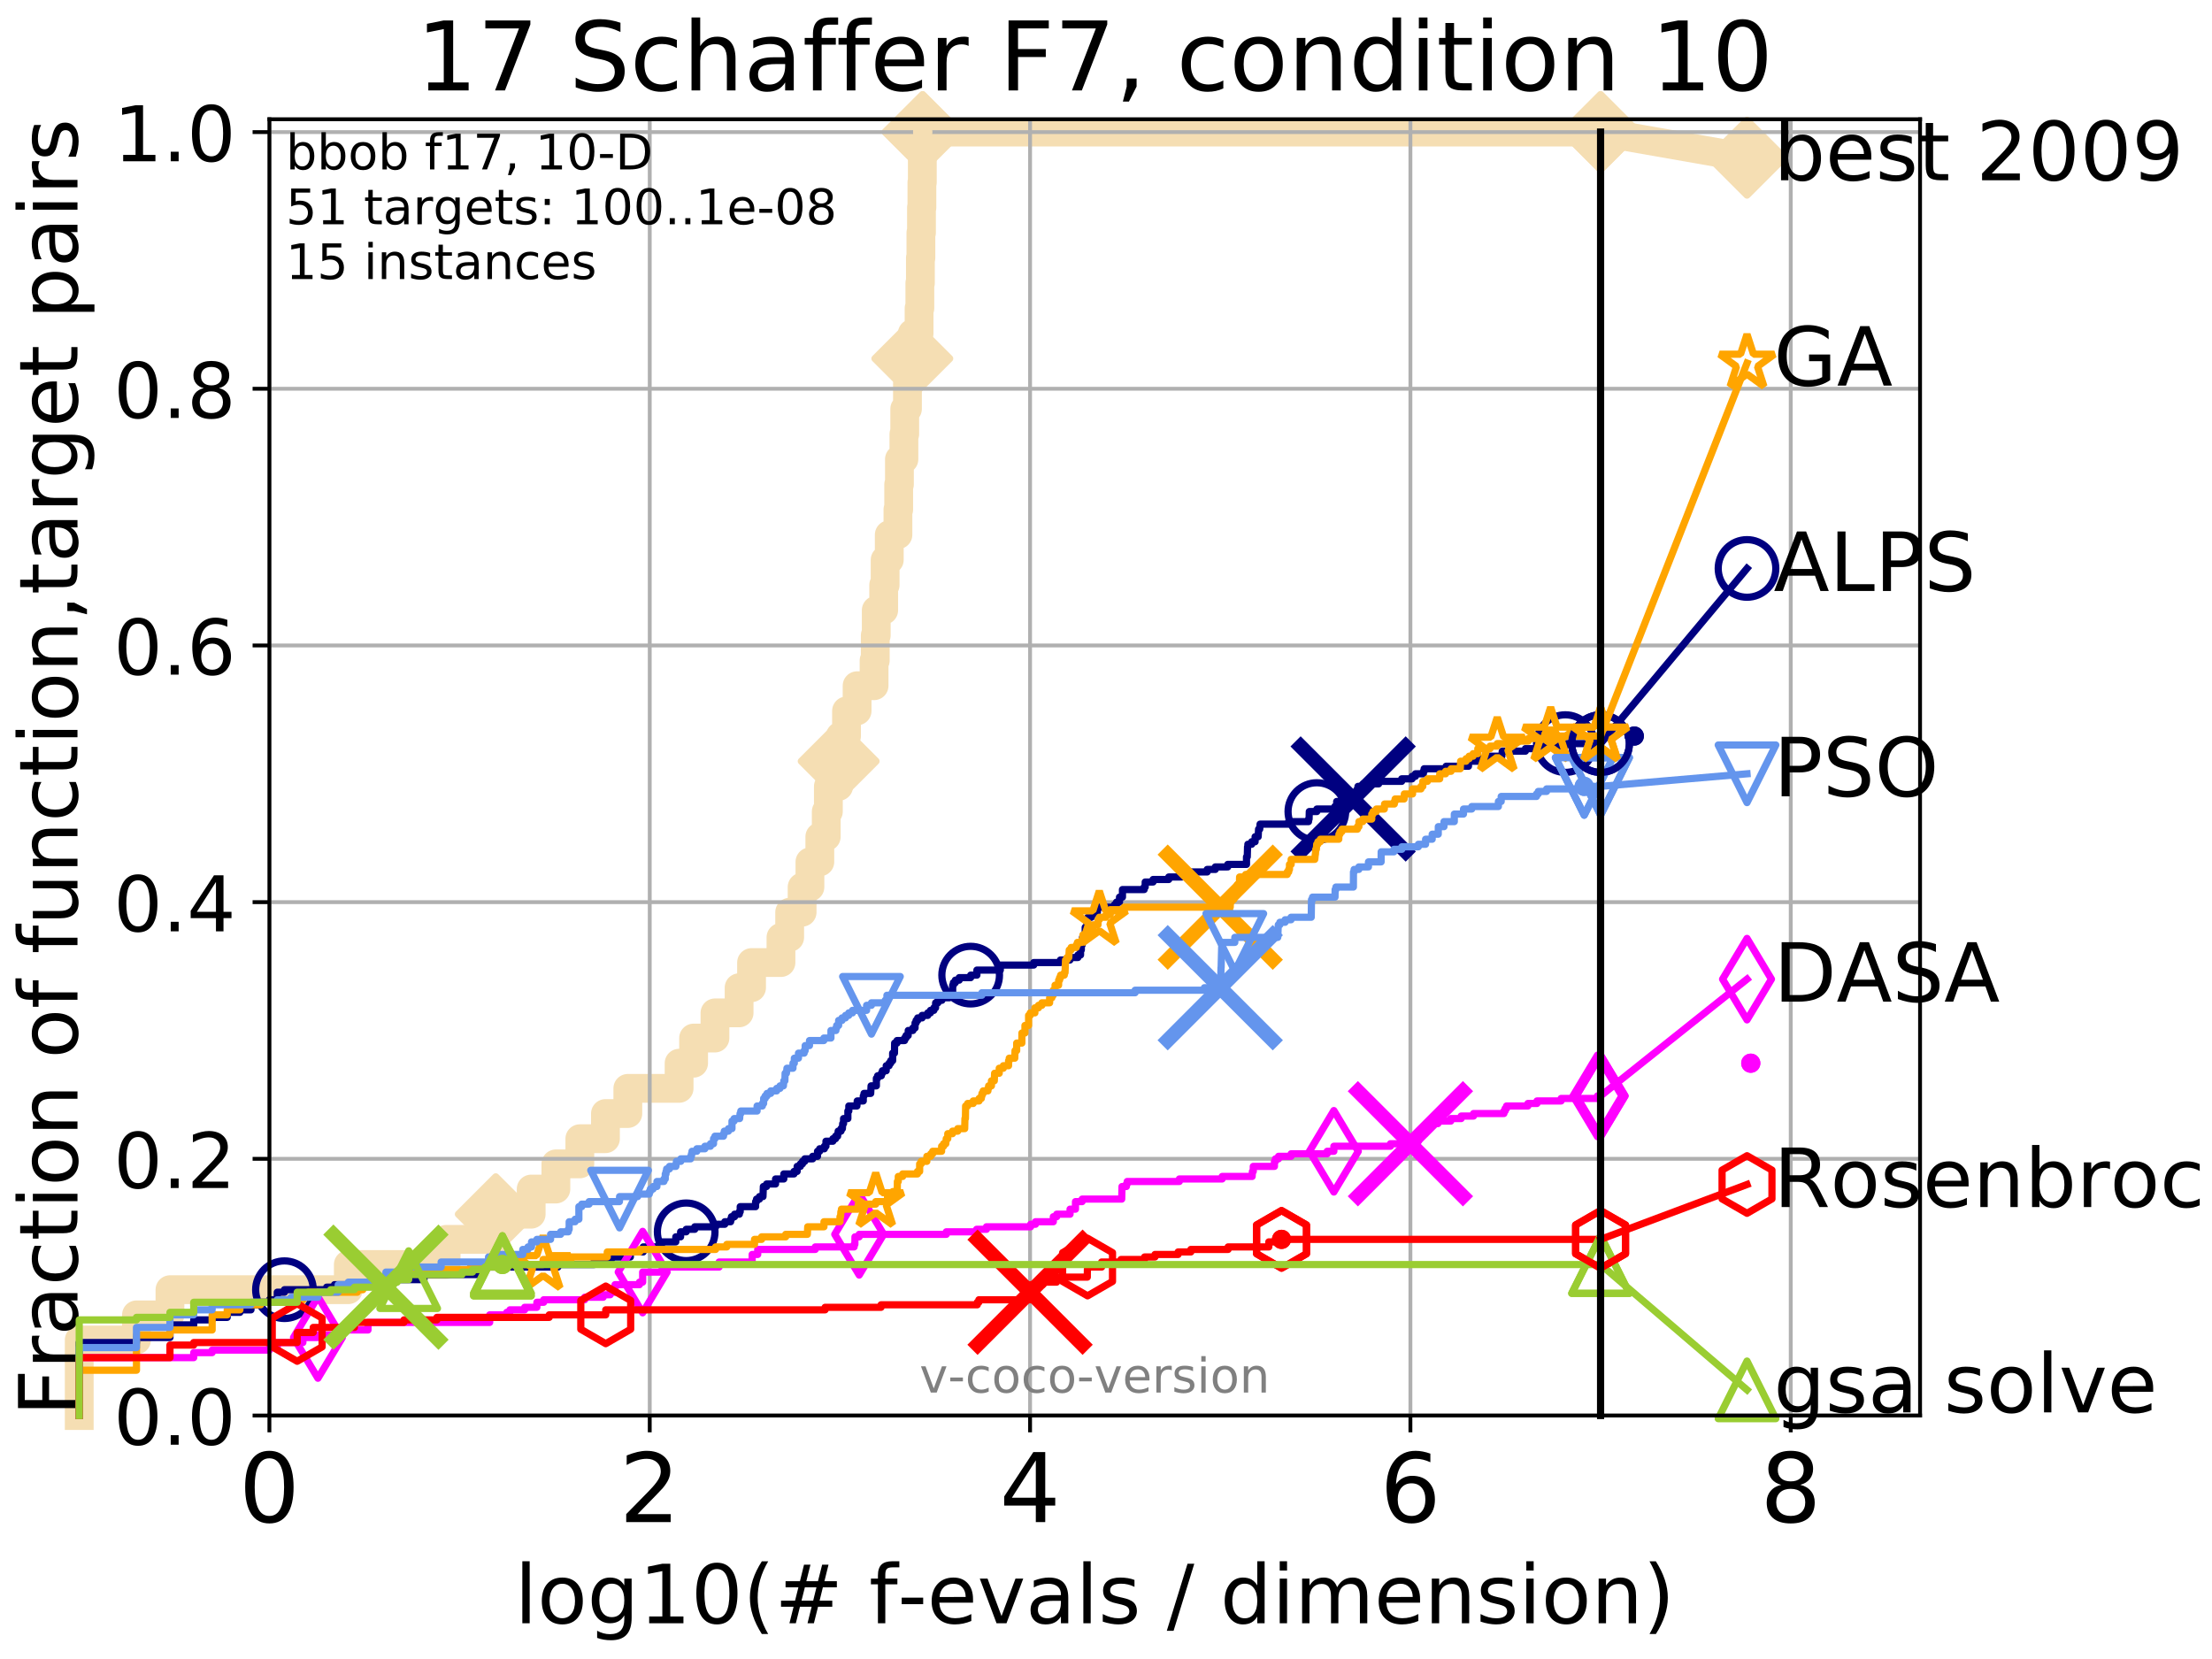 <?xml version="1.0" encoding="utf-8" standalone="no"?>
<!DOCTYPE svg PUBLIC "-//W3C//DTD SVG 1.1//EN"
  "http://www.w3.org/Graphics/SVG/1.1/DTD/svg11.dtd">
<!-- Created with matplotlib (http://matplotlib.org/) -->
<svg height="345.6pt" version="1.1" viewBox="0 0 460.8 345.6" width="460.8pt" xmlns="http://www.w3.org/2000/svg" xmlns:xlink="http://www.w3.org/1999/xlink">
 <defs>
  <style type="text/css">
*{stroke-linecap:butt;stroke-linejoin:round;}
  </style>
 </defs>
 <g id="figure_1">
  <g id="patch_1">
   <path d="M 0 345.6 
L 460.8 345.6 
L 460.8 0 
L 0 0 
z
" style="fill:#ffffff;"/>
  </g>
  <g id="axes_1">
   <g id="patch_2">
    <path d="M 56.12 294.88 
L 399.984 294.88 
L 399.984 24.84 
L 56.12 24.84 
z
" style="fill:#ffffff;"/>
   </g>
   <g id="line2d_1">
    <path d="M 16.504 294.88 
L 16.504 279.153 
L 28.43 279.153 
L 28.43 273.91 
L 35.406 273.91 
L 35.406 268.668 
L 72.559 268.668 
L 72.559 263.425 
L 92.94 263.425 
L 92.94 258.183 
L 103.276 258.183 
L 103.276 252.94 
L 110.654 252.94 
L 110.654 247.698 
L 115.801 247.698 
L 115.801 242.455 
L 120.791 242.455 
L 120.791 237.213 
L 126.127 237.213 
L 126.127 231.97 
L 130.787 231.97 
L 130.787 226.728 
L 141.469 226.728 
L 141.469 221.485 
L 144.491 221.485 
L 144.491 216.243 
L 148.94 216.243 
L 148.94 211 
L 153.969 211 
L 153.969 205.758 
L 156.562 205.758 
L 156.562 200.515 
L 162.69 200.515 
L 162.69 195.273 
L 164.502 195.273 
L 164.502 190.03 
L 167.097 190.03 
L 167.097 184.788 
L 168.724 184.788 
L 168.724 179.546 
L 170.785 179.546 
L 170.785 174.303 
L 172.122 174.303 
L 172.122 169.061 
L 172.565 169.061 
L 172.565 163.818 
L 174.709 163.818 
L 174.709 158.576 
L 175.046 158.576 
L 175.046 153.333 
L 176.347 153.333 
L 176.347 148.091 
L 178.551 148.091 
L 178.551 142.848 
L 182.087 142.848 
L 182.087 137.606 
L 182.334 137.606 
L 182.334 132.363 
L 182.539 132.363 
L 182.539 127.121 
L 184.088 127.121 
L 184.088 121.878 
L 184.389 121.878 
L 184.389 116.636 
L 185.251 116.636 
L 185.251 111.393 
L 187.055 111.393 
L 187.055 106.151 
L 187.213 106.151 
L 187.213 100.908 
L 187.367 100.908 
L 187.367 95.666 
L 188.302 95.666 
L 188.302 90.423 
L 188.473 90.423 
L 188.473 85.181 
L 189.039 85.181 
L 189.039 79.938 
L 189.267 79.938 
L 189.267 74.696 
L 190.052 74.696 
L 190.052 69.453 
L 191.461 69.453 
L 191.461 64.211 
L 191.623 64.211 
L 191.623 58.969 
L 191.736 58.969 
L 191.736 53.726 
L 191.841 53.726 
L 191.841 48.484 
L 191.96 48.484 
L 191.96 43.241 
L 192.049 43.241 
L 192.049 37.999 
L 192.138 37.999 
L 192.138 32.756 
L 192.201 32.756 
L 192.201 27.514 
L 333.43 27.514 
" style="fill:none;stroke:#f5deb3;stroke-linecap:square;stroke-width:6;"/>
   </g>
   <g id="line2d_2">
    <defs>
     <path d="M -0 7.778 
L 7.778 0 
L 0 -7.778 
L -7.778 -0 
z
" id="m930bb00405" style="stroke:#f5deb3;stroke-linejoin:miter;stroke-width:1.5;"/>
    </defs>
    <g>
     <use style="fill:#f5deb3;stroke:#f5deb3;stroke-linejoin:miter;stroke-width:1.5;" x="103.276" xlink:href="#m930bb00405" y="252.94"/>
     <use style="fill:#f5deb3;stroke:#f5deb3;stroke-linejoin:miter;stroke-width:1.5;" x="174.709" xlink:href="#m930bb00405" y="158.576"/>
     <use style="fill:#f5deb3;stroke:#f5deb3;stroke-linejoin:miter;stroke-width:1.5;" x="190.052" xlink:href="#m930bb00405" y="74.696"/>
     <use style="fill:#f5deb3;stroke:#f5deb3;stroke-linejoin:miter;stroke-width:1.5;" x="192.201" xlink:href="#m930bb00405" y="27.514"/>
     <use style="fill:#f5deb3;stroke:#f5deb3;stroke-linejoin:miter;stroke-width:1.5;" x="192.201" xlink:href="#m930bb00405" y="27.514"/>
     <use style="fill:#f5deb3;stroke:#f5deb3;stroke-linejoin:miter;stroke-width:1.5;" x="333.43" xlink:href="#m930bb00405" y="27.514"/>
    </g>
   </g>
   <g id="line2d_3">
    <path style="fill:none;stroke:#f5deb3;stroke-linecap:square;stroke-width:6;"/>
    <g/>
   </g>
   <g id="line2d_4">
    <path d="M 333.43 27.514 
L 363.934 32.861 
" style="fill:none;stroke:#f5deb3;stroke-linecap:square;stroke-width:6;"/>
    <g>
     <use style="fill:#f5deb3;stroke:#f5deb3;stroke-linejoin:miter;stroke-width:1.5;" x="333.43" xlink:href="#m930bb00405" y="27.514"/>
     <use style="fill:#f5deb3;stroke:#f5deb3;stroke-linejoin:miter;stroke-width:1.5;" x="363.934" xlink:href="#m930bb00405" y="32.861"/>
    </g>
   </g>
   <g id="matplotlib.axis_1">
    <g id="xtick_1">
     <g id="line2d_5">
      <path clip-path="url(#p8fe516b303)" d="M 56.12 294.88 
L 56.12 24.84 
" style="fill:none;stroke:#b0b0b0;stroke-linecap:square;stroke-width:0.8;"/>
     </g>
     <g id="line2d_6">
      <defs>
       <path d="M 0 0 
L 0 3.5 
" id="mcd640a9043" style="stroke:#000000;stroke-width:0.8;"/>
      </defs>
      <g>
       <use style="stroke:#000000;stroke-width:0.8;" x="56.12" xlink:href="#mcd640a9043" y="294.88"/>
      </g>
     </g>
     <g id="text_1">
      <!-- 0 -->
      <defs>
       <path d="M 31.781 66.406 
Q 24.172 66.406 20.328 58.906 
Q 16.5 51.422 16.5 36.375 
Q 16.5 21.391 20.328 13.891 
Q 24.172 6.391 31.781 6.391 
Q 39.453 6.391 43.281 13.891 
Q 47.125 21.391 47.125 36.375 
Q 47.125 51.422 43.281 58.906 
Q 39.453 66.406 31.781 66.406 
z
M 31.781 74.219 
Q 44.047 74.219 50.516 64.516 
Q 56.984 54.828 56.984 36.375 
Q 56.984 17.969 50.516 8.266 
Q 44.047 -1.422 31.781 -1.422 
Q 19.531 -1.422 13.062 8.266 
Q 6.594 17.969 6.594 36.375 
Q 6.594 54.828 13.062 64.516 
Q 19.531 74.219 31.781 74.219 
z
" id="DejaVuSans-30"/>
      </defs>
      <g transform="translate(49.758 317.077)scale(0.2 -0.2)">
       <use xlink:href="#DejaVuSans-30"/>
      </g>
     </g>
    </g>
    <g id="xtick_2">
     <g id="line2d_7">
      <path clip-path="url(#p8fe516b303)" d="M 135.351 294.88 
L 135.351 24.84 
" style="fill:none;stroke:#b0b0b0;stroke-linecap:square;stroke-width:0.8;"/>
     </g>
     <g id="line2d_8">
      <g>
       <use style="stroke:#000000;stroke-width:0.8;" x="135.351" xlink:href="#mcd640a9043" y="294.88"/>
      </g>
     </g>
     <g id="text_2">
      <!-- 2 -->
      <defs>
       <path d="M 19.188 8.297 
L 53.609 8.297 
L 53.609 0 
L 7.328 0 
L 7.328 8.297 
Q 12.938 14.109 22.625 23.891 
Q 32.328 33.688 34.812 36.531 
Q 39.547 41.844 41.422 45.531 
Q 43.312 49.219 43.312 52.781 
Q 43.312 58.594 39.234 62.25 
Q 35.156 65.922 28.609 65.922 
Q 23.969 65.922 18.812 64.312 
Q 13.672 62.703 7.812 59.422 
L 7.812 69.391 
Q 13.766 71.781 18.938 73 
Q 24.125 74.219 28.422 74.219 
Q 39.75 74.219 46.484 68.547 
Q 53.219 62.891 53.219 53.422 
Q 53.219 48.922 51.531 44.891 
Q 49.859 40.875 45.406 35.406 
Q 44.188 33.984 37.641 27.219 
Q 31.109 20.453 19.188 8.297 
z
" id="DejaVuSans-32"/>
      </defs>
      <g transform="translate(128.989 317.077)scale(0.2 -0.2)">
       <use xlink:href="#DejaVuSans-32"/>
      </g>
     </g>
    </g>
    <g id="xtick_3">
     <g id="line2d_9">
      <path clip-path="url(#p8fe516b303)" d="M 214.583 294.88 
L 214.583 24.84 
" style="fill:none;stroke:#b0b0b0;stroke-linecap:square;stroke-width:0.8;"/>
     </g>
     <g id="line2d_10">
      <g>
       <use style="stroke:#000000;stroke-width:0.8;" x="214.583" xlink:href="#mcd640a9043" y="294.88"/>
      </g>
     </g>
     <g id="text_3">
      <!-- 4 -->
      <defs>
       <path d="M 37.797 64.312 
L 12.891 25.391 
L 37.797 25.391 
z
M 35.203 72.906 
L 47.609 72.906 
L 47.609 25.391 
L 58.016 25.391 
L 58.016 17.188 
L 47.609 17.188 
L 47.609 0 
L 37.797 0 
L 37.797 17.188 
L 4.891 17.188 
L 4.891 26.703 
z
" id="DejaVuSans-34"/>
      </defs>
      <g transform="translate(208.22 317.077)scale(0.2 -0.2)">
       <use xlink:href="#DejaVuSans-34"/>
      </g>
     </g>
    </g>
    <g id="xtick_4">
     <g id="line2d_11">
      <path clip-path="url(#p8fe516b303)" d="M 293.814 294.88 
L 293.814 24.84 
" style="fill:none;stroke:#b0b0b0;stroke-linecap:square;stroke-width:0.8;"/>
     </g>
     <g id="line2d_12">
      <g>
       <use style="stroke:#000000;stroke-width:0.8;" x="293.814" xlink:href="#mcd640a9043" y="294.88"/>
      </g>
     </g>
     <g id="text_4">
      <!-- 6 -->
      <defs>
       <path d="M 33.016 40.375 
Q 26.375 40.375 22.484 35.828 
Q 18.609 31.297 18.609 23.391 
Q 18.609 15.531 22.484 10.953 
Q 26.375 6.391 33.016 6.391 
Q 39.656 6.391 43.531 10.953 
Q 47.406 15.531 47.406 23.391 
Q 47.406 31.297 43.531 35.828 
Q 39.656 40.375 33.016 40.375 
z
M 52.594 71.297 
L 52.594 62.312 
Q 48.875 64.062 45.094 64.984 
Q 41.312 65.922 37.594 65.922 
Q 27.828 65.922 22.672 59.328 
Q 17.531 52.734 16.797 39.406 
Q 19.672 43.656 24.016 45.922 
Q 28.375 48.188 33.594 48.188 
Q 44.578 48.188 50.953 41.516 
Q 57.328 34.859 57.328 23.391 
Q 57.328 12.156 50.688 5.359 
Q 44.047 -1.422 33.016 -1.422 
Q 20.359 -1.422 13.672 8.266 
Q 6.984 17.969 6.984 36.375 
Q 6.984 53.656 15.188 63.938 
Q 23.391 74.219 37.203 74.219 
Q 40.922 74.219 44.703 73.484 
Q 48.484 72.75 52.594 71.297 
z
" id="DejaVuSans-36"/>
      </defs>
      <g transform="translate(287.452 317.077)scale(0.2 -0.2)">
       <use xlink:href="#DejaVuSans-36"/>
      </g>
     </g>
    </g>
    <g id="xtick_5">
     <g id="line2d_13">
      <path clip-path="url(#p8fe516b303)" d="M 373.045 294.88 
L 373.045 24.84 
" style="fill:none;stroke:#b0b0b0;stroke-linecap:square;stroke-width:0.8;"/>
     </g>
     <g id="line2d_14">
      <g>
       <use style="stroke:#000000;stroke-width:0.8;" x="373.045" xlink:href="#mcd640a9043" y="294.88"/>
      </g>
     </g>
     <g id="text_5">
      <!-- 8 -->
      <defs>
       <path d="M 31.781 34.625 
Q 24.75 34.625 20.719 30.859 
Q 16.703 27.094 16.703 20.516 
Q 16.703 13.922 20.719 10.156 
Q 24.75 6.391 31.781 6.391 
Q 38.812 6.391 42.859 10.172 
Q 46.922 13.969 46.922 20.516 
Q 46.922 27.094 42.891 30.859 
Q 38.875 34.625 31.781 34.625 
z
M 21.922 38.812 
Q 15.578 40.375 12.031 44.719 
Q 8.5 49.078 8.5 55.328 
Q 8.5 64.062 14.719 69.141 
Q 20.953 74.219 31.781 74.219 
Q 42.672 74.219 48.875 69.141 
Q 55.078 64.062 55.078 55.328 
Q 55.078 49.078 51.531 44.719 
Q 48 40.375 41.703 38.812 
Q 48.828 37.156 52.797 32.312 
Q 56.781 27.484 56.781 20.516 
Q 56.781 9.906 50.312 4.234 
Q 43.844 -1.422 31.781 -1.422 
Q 19.734 -1.422 13.25 4.234 
Q 6.781 9.906 6.781 20.516 
Q 6.781 27.484 10.781 32.312 
Q 14.797 37.156 21.922 38.812 
z
M 18.312 54.391 
Q 18.312 48.734 21.844 45.562 
Q 25.391 42.391 31.781 42.391 
Q 38.141 42.391 41.719 45.562 
Q 45.312 48.734 45.312 54.391 
Q 45.312 60.062 41.719 63.234 
Q 38.141 66.406 31.781 66.406 
Q 25.391 66.406 21.844 63.234 
Q 18.312 60.062 18.312 54.391 
z
" id="DejaVuSans-38"/>
      </defs>
      <g transform="translate(366.683 317.077)scale(0.2 -0.2)">
       <use xlink:href="#DejaVuSans-38"/>
      </g>
     </g>
    </g>
    <g id="text_6">
     <!-- log10(# f-evals / dimension) -->
     <defs>
      <path d="M 9.422 75.984 
L 18.406 75.984 
L 18.406 0 
L 9.422 0 
z
" id="DejaVuSans-6c"/>
      <path d="M 30.609 48.391 
Q 23.391 48.391 19.188 42.75 
Q 14.984 37.109 14.984 27.297 
Q 14.984 17.484 19.156 11.844 
Q 23.344 6.203 30.609 6.203 
Q 37.797 6.203 41.984 11.859 
Q 46.188 17.531 46.188 27.297 
Q 46.188 37.016 41.984 42.703 
Q 37.797 48.391 30.609 48.391 
z
M 30.609 56 
Q 42.328 56 49.016 48.375 
Q 55.719 40.766 55.719 27.297 
Q 55.719 13.875 49.016 6.219 
Q 42.328 -1.422 30.609 -1.422 
Q 18.844 -1.422 12.172 6.219 
Q 5.516 13.875 5.516 27.297 
Q 5.516 40.766 12.172 48.375 
Q 18.844 56 30.609 56 
z
" id="DejaVuSans-6f"/>
      <path d="M 45.406 27.984 
Q 45.406 37.75 41.375 43.109 
Q 37.359 48.484 30.078 48.484 
Q 22.859 48.484 18.828 43.109 
Q 14.797 37.75 14.797 27.984 
Q 14.797 18.266 18.828 12.891 
Q 22.859 7.516 30.078 7.516 
Q 37.359 7.516 41.375 12.891 
Q 45.406 18.266 45.406 27.984 
z
M 54.391 6.781 
Q 54.391 -7.172 48.188 -13.984 
Q 42 -20.797 29.203 -20.797 
Q 24.469 -20.797 20.266 -20.094 
Q 16.062 -19.391 12.109 -17.922 
L 12.109 -9.188 
Q 16.062 -11.328 19.922 -12.344 
Q 23.781 -13.375 27.781 -13.375 
Q 36.625 -13.375 41.016 -8.766 
Q 45.406 -4.156 45.406 5.172 
L 45.406 9.625 
Q 42.625 4.781 38.281 2.391 
Q 33.938 0 27.875 0 
Q 17.828 0 11.672 7.656 
Q 5.516 15.328 5.516 27.984 
Q 5.516 40.672 11.672 48.328 
Q 17.828 56 27.875 56 
Q 33.938 56 38.281 53.609 
Q 42.625 51.219 45.406 46.391 
L 45.406 54.688 
L 54.391 54.688 
z
" id="DejaVuSans-67"/>
      <path d="M 12.406 8.297 
L 28.516 8.297 
L 28.516 63.922 
L 10.984 60.406 
L 10.984 69.391 
L 28.422 72.906 
L 38.281 72.906 
L 38.281 8.297 
L 54.391 8.297 
L 54.391 0 
L 12.406 0 
z
" id="DejaVuSans-31"/>
      <path d="M 31 75.875 
Q 24.469 64.656 21.281 53.656 
Q 18.109 42.672 18.109 31.391 
Q 18.109 20.125 21.312 9.062 
Q 24.516 -2 31 -13.188 
L 23.188 -13.188 
Q 15.875 -1.703 12.234 9.375 
Q 8.594 20.453 8.594 31.391 
Q 8.594 42.281 12.203 53.312 
Q 15.828 64.359 23.188 75.875 
z
" id="DejaVuSans-28"/>
      <path d="M 51.125 44 
L 36.922 44 
L 32.812 27.688 
L 47.125 27.688 
z
M 43.797 71.781 
L 38.719 51.516 
L 52.984 51.516 
L 58.109 71.781 
L 65.922 71.781 
L 60.891 51.516 
L 76.125 51.516 
L 76.125 44 
L 58.984 44 
L 54.984 27.688 
L 70.516 27.688 
L 70.516 20.219 
L 53.078 20.219 
L 48 0 
L 40.188 0 
L 45.219 20.219 
L 30.906 20.219 
L 25.875 0 
L 18.016 0 
L 23.094 20.219 
L 7.719 20.219 
L 7.719 27.688 
L 24.906 27.688 
L 29 44 
L 13.281 44 
L 13.281 51.516 
L 30.906 51.516 
L 35.891 71.781 
z
" id="DejaVuSans-23"/>
      <path id="DejaVuSans-20"/>
      <path d="M 37.109 75.984 
L 37.109 68.5 
L 28.516 68.5 
Q 23.688 68.5 21.797 66.547 
Q 19.922 64.594 19.922 59.516 
L 19.922 54.688 
L 34.719 54.688 
L 34.719 47.703 
L 19.922 47.703 
L 19.922 0 
L 10.891 0 
L 10.891 47.703 
L 2.297 47.703 
L 2.297 54.688 
L 10.891 54.688 
L 10.891 58.5 
Q 10.891 67.625 15.141 71.797 
Q 19.391 75.984 28.609 75.984 
z
" id="DejaVuSans-66"/>
      <path d="M 4.891 31.391 
L 31.203 31.391 
L 31.203 23.391 
L 4.891 23.391 
z
" id="DejaVuSans-2d"/>
      <path d="M 56.203 29.594 
L 56.203 25.203 
L 14.891 25.203 
Q 15.484 15.922 20.484 11.062 
Q 25.484 6.203 34.422 6.203 
Q 39.594 6.203 44.453 7.469 
Q 49.312 8.734 54.109 11.281 
L 54.109 2.781 
Q 49.266 0.734 44.188 -0.344 
Q 39.109 -1.422 33.891 -1.422 
Q 20.797 -1.422 13.156 6.188 
Q 5.516 13.812 5.516 26.812 
Q 5.516 40.234 12.766 48.109 
Q 20.016 56 32.328 56 
Q 43.359 56 49.781 48.891 
Q 56.203 41.797 56.203 29.594 
z
M 47.219 32.234 
Q 47.125 39.594 43.094 43.984 
Q 39.062 48.391 32.422 48.391 
Q 24.906 48.391 20.391 44.141 
Q 15.875 39.891 15.188 32.172 
z
" id="DejaVuSans-65"/>
      <path d="M 2.984 54.688 
L 12.5 54.688 
L 29.594 8.797 
L 46.688 54.688 
L 56.203 54.688 
L 35.688 0 
L 23.484 0 
z
" id="DejaVuSans-76"/>
      <path d="M 34.281 27.484 
Q 23.391 27.484 19.188 25 
Q 14.984 22.516 14.984 16.5 
Q 14.984 11.719 18.141 8.906 
Q 21.297 6.109 26.703 6.109 
Q 34.188 6.109 38.703 11.406 
Q 43.219 16.703 43.219 25.484 
L 43.219 27.484 
z
M 52.203 31.203 
L 52.203 0 
L 43.219 0 
L 43.219 8.297 
Q 40.141 3.328 35.547 0.953 
Q 30.953 -1.422 24.312 -1.422 
Q 15.922 -1.422 10.953 3.297 
Q 6 8.016 6 15.922 
Q 6 25.141 12.172 29.828 
Q 18.359 34.516 30.609 34.516 
L 43.219 34.516 
L 43.219 35.406 
Q 43.219 41.609 39.141 45 
Q 35.062 48.391 27.688 48.391 
Q 23 48.391 18.547 47.266 
Q 14.109 46.141 10.016 43.891 
L 10.016 52.203 
Q 14.938 54.109 19.578 55.047 
Q 24.219 56 28.609 56 
Q 40.484 56 46.344 49.844 
Q 52.203 43.703 52.203 31.203 
z
" id="DejaVuSans-61"/>
      <path d="M 44.281 53.078 
L 44.281 44.578 
Q 40.484 46.531 36.375 47.5 
Q 32.281 48.484 27.875 48.484 
Q 21.188 48.484 17.844 46.438 
Q 14.5 44.391 14.5 40.281 
Q 14.5 37.156 16.891 35.375 
Q 19.281 33.594 26.516 31.984 
L 29.594 31.297 
Q 39.156 29.25 43.188 25.516 
Q 47.219 21.781 47.219 15.094 
Q 47.219 7.469 41.188 3.016 
Q 35.156 -1.422 24.609 -1.422 
Q 20.219 -1.422 15.453 -0.562 
Q 10.688 0.297 5.422 2 
L 5.422 11.281 
Q 10.406 8.688 15.234 7.391 
Q 20.062 6.109 24.812 6.109 
Q 31.156 6.109 34.562 8.281 
Q 37.984 10.453 37.984 14.406 
Q 37.984 18.062 35.516 20.016 
Q 33.062 21.969 24.703 23.781 
L 21.578 24.516 
Q 13.234 26.266 9.516 29.906 
Q 5.812 33.547 5.812 39.891 
Q 5.812 47.609 11.281 51.797 
Q 16.75 56 26.812 56 
Q 31.781 56 36.172 55.266 
Q 40.578 54.547 44.281 53.078 
z
" id="DejaVuSans-73"/>
      <path d="M 25.391 72.906 
L 33.688 72.906 
L 8.297 -9.281 
L 0 -9.281 
z
" id="DejaVuSans-2f"/>
      <path d="M 45.406 46.391 
L 45.406 75.984 
L 54.391 75.984 
L 54.391 0 
L 45.406 0 
L 45.406 8.203 
Q 42.578 3.328 38.25 0.953 
Q 33.938 -1.422 27.875 -1.422 
Q 17.969 -1.422 11.734 6.484 
Q 5.516 14.406 5.516 27.297 
Q 5.516 40.188 11.734 48.094 
Q 17.969 56 27.875 56 
Q 33.938 56 38.25 53.625 
Q 42.578 51.266 45.406 46.391 
z
M 14.797 27.297 
Q 14.797 17.391 18.875 11.75 
Q 22.953 6.109 30.078 6.109 
Q 37.203 6.109 41.297 11.75 
Q 45.406 17.391 45.406 27.297 
Q 45.406 37.203 41.297 42.844 
Q 37.203 48.484 30.078 48.484 
Q 22.953 48.484 18.875 42.844 
Q 14.797 37.203 14.797 27.297 
z
" id="DejaVuSans-64"/>
      <path d="M 9.422 54.688 
L 18.406 54.688 
L 18.406 0 
L 9.422 0 
z
M 9.422 75.984 
L 18.406 75.984 
L 18.406 64.594 
L 9.422 64.594 
z
" id="DejaVuSans-69"/>
      <path d="M 52 44.188 
Q 55.375 50.25 60.062 53.125 
Q 64.75 56 71.094 56 
Q 79.641 56 84.281 50.016 
Q 88.922 44.047 88.922 33.016 
L 88.922 0 
L 79.891 0 
L 79.891 32.719 
Q 79.891 40.578 77.094 44.375 
Q 74.312 48.188 68.609 48.188 
Q 61.625 48.188 57.562 43.547 
Q 53.516 38.922 53.516 30.906 
L 53.516 0 
L 44.484 0 
L 44.484 32.719 
Q 44.484 40.625 41.703 44.406 
Q 38.922 48.188 33.109 48.188 
Q 26.219 48.188 22.156 43.531 
Q 18.109 38.875 18.109 30.906 
L 18.109 0 
L 9.078 0 
L 9.078 54.688 
L 18.109 54.688 
L 18.109 46.188 
Q 21.188 51.219 25.484 53.609 
Q 29.781 56 35.688 56 
Q 41.656 56 45.828 52.969 
Q 50 49.953 52 44.188 
z
" id="DejaVuSans-6d"/>
      <path d="M 54.891 33.016 
L 54.891 0 
L 45.906 0 
L 45.906 32.719 
Q 45.906 40.484 42.875 44.328 
Q 39.844 48.188 33.797 48.188 
Q 26.516 48.188 22.312 43.547 
Q 18.109 38.922 18.109 30.906 
L 18.109 0 
L 9.078 0 
L 9.078 54.688 
L 18.109 54.688 
L 18.109 46.188 
Q 21.344 51.125 25.703 53.562 
Q 30.078 56 35.797 56 
Q 45.219 56 50.047 50.172 
Q 54.891 44.344 54.891 33.016 
z
" id="DejaVuSans-6e"/>
      <path d="M 8.016 75.875 
L 15.828 75.875 
Q 23.141 64.359 26.781 53.312 
Q 30.422 42.281 30.422 31.391 
Q 30.422 20.453 26.781 9.375 
Q 23.141 -1.703 15.828 -13.188 
L 8.016 -13.188 
Q 14.5 -2 17.703 9.062 
Q 20.906 20.125 20.906 31.391 
Q 20.906 42.672 17.703 53.656 
Q 14.5 64.656 8.016 75.875 
z
" id="DejaVuSans-29"/>
     </defs>
     <g transform="translate(107.211 338.154)scale(0.17 -0.17)">
      <use xlink:href="#DejaVuSans-6c"/>
      <use x="27.783" xlink:href="#DejaVuSans-6f"/>
      <use x="88.965" xlink:href="#DejaVuSans-67"/>
      <use x="152.441" xlink:href="#DejaVuSans-31"/>
      <use x="216.064" xlink:href="#DejaVuSans-30"/>
      <use x="279.688" xlink:href="#DejaVuSans-28"/>
      <use x="318.701" xlink:href="#DejaVuSans-23"/>
      <use x="402.49" xlink:href="#DejaVuSans-20"/>
      <use x="434.277" xlink:href="#DejaVuSans-66"/>
      <use x="469.404" xlink:href="#DejaVuSans-2d"/>
      <use x="505.488" xlink:href="#DejaVuSans-65"/>
      <use x="567.012" xlink:href="#DejaVuSans-76"/>
      <use x="626.191" xlink:href="#DejaVuSans-61"/>
      <use x="687.471" xlink:href="#DejaVuSans-6c"/>
      <use x="715.254" xlink:href="#DejaVuSans-73"/>
      <use x="767.354" xlink:href="#DejaVuSans-20"/>
      <use x="799.141" xlink:href="#DejaVuSans-2f"/>
      <use x="832.832" xlink:href="#DejaVuSans-20"/>
      <use x="864.619" xlink:href="#DejaVuSans-64"/>
      <use x="928.096" xlink:href="#DejaVuSans-69"/>
      <use x="955.879" xlink:href="#DejaVuSans-6d"/>
      <use x="1053.291" xlink:href="#DejaVuSans-65"/>
      <use x="1114.814" xlink:href="#DejaVuSans-6e"/>
      <use x="1178.193" xlink:href="#DejaVuSans-73"/>
      <use x="1230.293" xlink:href="#DejaVuSans-69"/>
      <use x="1258.076" xlink:href="#DejaVuSans-6f"/>
      <use x="1319.258" xlink:href="#DejaVuSans-6e"/>
      <use x="1382.637" xlink:href="#DejaVuSans-29"/>
     </g>
    </g>
   </g>
   <g id="matplotlib.axis_2">
    <g id="ytick_1">
     <g id="line2d_15">
      <path clip-path="url(#p8fe516b303)" d="M 56.12 294.88 
L 399.984 294.88 
" style="fill:none;stroke:#b0b0b0;stroke-linecap:square;stroke-width:0.8;"/>
     </g>
     <g id="line2d_16">
      <defs>
       <path d="M 0 0 
L -3.5 0 
" id="m4634791b51" style="stroke:#000000;stroke-width:0.8;"/>
      </defs>
      <g>
       <use style="stroke:#000000;stroke-width:0.8;" x="56.12" xlink:href="#m4634791b51" y="294.88"/>
      </g>
     </g>
     <g id="text_7">
      <!-- 0.0 -->
      <defs>
       <path d="M 10.688 12.406 
L 21 12.406 
L 21 0 
L 10.688 0 
z
" id="DejaVuSans-2e"/>
      </defs>
      <g transform="translate(23.675 300.959)scale(0.16 -0.16)">
       <use xlink:href="#DejaVuSans-30"/>
       <use x="63.623" xlink:href="#DejaVuSans-2e"/>
       <use x="95.41" xlink:href="#DejaVuSans-30"/>
      </g>
     </g>
    </g>
    <g id="ytick_2">
     <g id="line2d_17">
      <path clip-path="url(#p8fe516b303)" d="M 56.12 241.407 
L 399.984 241.407 
" style="fill:none;stroke:#b0b0b0;stroke-linecap:square;stroke-width:0.8;"/>
     </g>
     <g id="line2d_18">
      <g>
       <use style="stroke:#000000;stroke-width:0.8;" x="56.12" xlink:href="#m4634791b51" y="241.407"/>
      </g>
     </g>
     <g id="text_8">
      <!-- 0.2 -->
      <g transform="translate(23.675 247.485)scale(0.16 -0.16)">
       <use xlink:href="#DejaVuSans-30"/>
       <use x="63.623" xlink:href="#DejaVuSans-2e"/>
       <use x="95.41" xlink:href="#DejaVuSans-32"/>
      </g>
     </g>
    </g>
    <g id="ytick_3">
     <g id="line2d_19">
      <path clip-path="url(#p8fe516b303)" d="M 56.12 187.933 
L 399.984 187.933 
" style="fill:none;stroke:#b0b0b0;stroke-linecap:square;stroke-width:0.8;"/>
     </g>
     <g id="line2d_20">
      <g>
       <use style="stroke:#000000;stroke-width:0.8;" x="56.12" xlink:href="#m4634791b51" y="187.933"/>
      </g>
     </g>
     <g id="text_9">
      <!-- 0.4 -->
      <g transform="translate(23.675 194.012)scale(0.16 -0.16)">
       <use xlink:href="#DejaVuSans-30"/>
       <use x="63.623" xlink:href="#DejaVuSans-2e"/>
       <use x="95.41" xlink:href="#DejaVuSans-34"/>
      </g>
     </g>
    </g>
    <g id="ytick_4">
     <g id="line2d_21">
      <path clip-path="url(#p8fe516b303)" d="M 56.12 134.46 
L 399.984 134.46 
" style="fill:none;stroke:#b0b0b0;stroke-linecap:square;stroke-width:0.8;"/>
     </g>
     <g id="line2d_22">
      <g>
       <use style="stroke:#000000;stroke-width:0.8;" x="56.12" xlink:href="#m4634791b51" y="134.46"/>
      </g>
     </g>
     <g id="text_10">
      <!-- 0.6 -->
      <g transform="translate(23.675 140.539)scale(0.16 -0.16)">
       <use xlink:href="#DejaVuSans-30"/>
       <use x="63.623" xlink:href="#DejaVuSans-2e"/>
       <use x="95.41" xlink:href="#DejaVuSans-36"/>
      </g>
     </g>
    </g>
    <g id="ytick_5">
     <g id="line2d_23">
      <path clip-path="url(#p8fe516b303)" d="M 56.12 80.987 
L 399.984 80.987 
" style="fill:none;stroke:#b0b0b0;stroke-linecap:square;stroke-width:0.8;"/>
     </g>
     <g id="line2d_24">
      <g>
       <use style="stroke:#000000;stroke-width:0.8;" x="56.12" xlink:href="#m4634791b51" y="80.987"/>
      </g>
     </g>
     <g id="text_11">
      <!-- 0.8 -->
      <g transform="translate(23.675 87.066)scale(0.16 -0.16)">
       <use xlink:href="#DejaVuSans-30"/>
       <use x="63.623" xlink:href="#DejaVuSans-2e"/>
       <use x="95.41" xlink:href="#DejaVuSans-38"/>
      </g>
     </g>
    </g>
    <g id="ytick_6">
     <g id="line2d_25">
      <path clip-path="url(#p8fe516b303)" d="M 56.12 27.514 
L 399.984 27.514 
" style="fill:none;stroke:#b0b0b0;stroke-linecap:square;stroke-width:0.8;"/>
     </g>
     <g id="line2d_26">
      <g>
       <use style="stroke:#000000;stroke-width:0.8;" x="56.12" xlink:href="#m4634791b51" y="27.514"/>
      </g>
     </g>
     <g id="text_12">
      <!-- 1.0 -->
      <g transform="translate(23.675 33.592)scale(0.16 -0.16)">
       <use xlink:href="#DejaVuSans-31"/>
       <use x="63.623" xlink:href="#DejaVuSans-2e"/>
       <use x="95.41" xlink:href="#DejaVuSans-30"/>
      </g>
     </g>
    </g>
    <g id="text_13">
     <!-- Fraction of function,target pairs -->
     <defs>
      <path d="M 9.812 72.906 
L 51.703 72.906 
L 51.703 64.594 
L 19.672 64.594 
L 19.672 43.109 
L 48.578 43.109 
L 48.578 34.812 
L 19.672 34.812 
L 19.672 0 
L 9.812 0 
z
" id="DejaVuSans-46"/>
      <path d="M 41.109 46.297 
Q 39.594 47.172 37.812 47.578 
Q 36.031 48 33.891 48 
Q 26.266 48 22.188 43.047 
Q 18.109 38.094 18.109 28.812 
L 18.109 0 
L 9.078 0 
L 9.078 54.688 
L 18.109 54.688 
L 18.109 46.188 
Q 20.953 51.172 25.484 53.578 
Q 30.031 56 36.531 56 
Q 37.453 56 38.578 55.875 
Q 39.703 55.766 41.062 55.516 
z
" id="DejaVuSans-72"/>
      <path d="M 48.781 52.594 
L 48.781 44.188 
Q 44.969 46.297 41.141 47.344 
Q 37.312 48.391 33.406 48.391 
Q 24.656 48.391 19.812 42.844 
Q 14.984 37.312 14.984 27.297 
Q 14.984 17.281 19.812 11.734 
Q 24.656 6.203 33.406 6.203 
Q 37.312 6.203 41.141 7.25 
Q 44.969 8.297 48.781 10.406 
L 48.781 2.094 
Q 45.016 0.344 40.984 -0.531 
Q 36.969 -1.422 32.422 -1.422 
Q 20.062 -1.422 12.781 6.344 
Q 5.516 14.109 5.516 27.297 
Q 5.516 40.672 12.859 48.328 
Q 20.219 56 33.016 56 
Q 37.156 56 41.109 55.141 
Q 45.062 54.297 48.781 52.594 
z
" id="DejaVuSans-63"/>
      <path d="M 18.312 70.219 
L 18.312 54.688 
L 36.812 54.688 
L 36.812 47.703 
L 18.312 47.703 
L 18.312 18.016 
Q 18.312 11.328 20.141 9.422 
Q 21.969 7.516 27.594 7.516 
L 36.812 7.516 
L 36.812 0 
L 27.594 0 
Q 17.188 0 13.234 3.875 
Q 9.281 7.766 9.281 18.016 
L 9.281 47.703 
L 2.688 47.703 
L 2.688 54.688 
L 9.281 54.688 
L 9.281 70.219 
z
" id="DejaVuSans-74"/>
      <path d="M 8.5 21.578 
L 8.5 54.688 
L 17.484 54.688 
L 17.484 21.922 
Q 17.484 14.156 20.5 10.266 
Q 23.531 6.391 29.594 6.391 
Q 36.859 6.391 41.078 11.031 
Q 45.312 15.672 45.312 23.688 
L 45.312 54.688 
L 54.297 54.688 
L 54.297 0 
L 45.312 0 
L 45.312 8.406 
Q 42.047 3.422 37.719 1 
Q 33.406 -1.422 27.688 -1.422 
Q 18.266 -1.422 13.375 4.438 
Q 8.5 10.297 8.5 21.578 
z
M 31.109 56 
z
" id="DejaVuSans-75"/>
      <path d="M 11.719 12.406 
L 22.016 12.406 
L 22.016 4 
L 14.016 -11.625 
L 7.719 -11.625 
L 11.719 4 
z
" id="DejaVuSans-2c"/>
      <path d="M 18.109 8.203 
L 18.109 -20.797 
L 9.078 -20.797 
L 9.078 54.688 
L 18.109 54.688 
L 18.109 46.391 
Q 20.953 51.266 25.266 53.625 
Q 29.594 56 35.594 56 
Q 45.562 56 51.781 48.094 
Q 58.016 40.188 58.016 27.297 
Q 58.016 14.406 51.781 6.484 
Q 45.562 -1.422 35.594 -1.422 
Q 29.594 -1.422 25.266 0.953 
Q 20.953 3.328 18.109 8.203 
z
M 48.688 27.297 
Q 48.688 37.203 44.609 42.844 
Q 40.531 48.484 33.406 48.484 
Q 26.266 48.484 22.188 42.844 
Q 18.109 37.203 18.109 27.297 
Q 18.109 17.391 22.188 11.75 
Q 26.266 6.109 33.406 6.109 
Q 40.531 6.109 44.609 11.75 
Q 48.688 17.391 48.688 27.297 
z
" id="DejaVuSans-70"/>
     </defs>
     <g transform="translate(16.14 294.999)rotate(-90)scale(0.17 -0.17)">
      <use xlink:href="#DejaVuSans-46"/>
      <use x="57.41" xlink:href="#DejaVuSans-72"/>
      <use x="98.523" xlink:href="#DejaVuSans-61"/>
      <use x="159.803" xlink:href="#DejaVuSans-63"/>
      <use x="214.783" xlink:href="#DejaVuSans-74"/>
      <use x="253.992" xlink:href="#DejaVuSans-69"/>
      <use x="281.775" xlink:href="#DejaVuSans-6f"/>
      <use x="342.957" xlink:href="#DejaVuSans-6e"/>
      <use x="406.336" xlink:href="#DejaVuSans-20"/>
      <use x="438.123" xlink:href="#DejaVuSans-6f"/>
      <use x="499.305" xlink:href="#DejaVuSans-66"/>
      <use x="534.51" xlink:href="#DejaVuSans-20"/>
      <use x="566.297" xlink:href="#DejaVuSans-66"/>
      <use x="601.502" xlink:href="#DejaVuSans-75"/>
      <use x="664.881" xlink:href="#DejaVuSans-6e"/>
      <use x="728.26" xlink:href="#DejaVuSans-63"/>
      <use x="783.24" xlink:href="#DejaVuSans-74"/>
      <use x="822.449" xlink:href="#DejaVuSans-69"/>
      <use x="850.232" xlink:href="#DejaVuSans-6f"/>
      <use x="911.414" xlink:href="#DejaVuSans-6e"/>
      <use x="974.793" xlink:href="#DejaVuSans-2c"/>
      <use x="1006.58" xlink:href="#DejaVuSans-74"/>
      <use x="1045.789" xlink:href="#DejaVuSans-61"/>
      <use x="1107.068" xlink:href="#DejaVuSans-72"/>
      <use x="1148.166" xlink:href="#DejaVuSans-67"/>
      <use x="1211.643" xlink:href="#DejaVuSans-65"/>
      <use x="1273.166" xlink:href="#DejaVuSans-74"/>
      <use x="1312.375" xlink:href="#DejaVuSans-20"/>
      <use x="1344.162" xlink:href="#DejaVuSans-70"/>
      <use x="1407.639" xlink:href="#DejaVuSans-61"/>
      <use x="1468.918" xlink:href="#DejaVuSans-69"/>
      <use x="1496.701" xlink:href="#DejaVuSans-72"/>
      <use x="1537.814" xlink:href="#DejaVuSans-73"/>
     </g>
    </g>
   </g>
   <g id="line2d_27">
    <defs>
     <path d="M 0 1.5 
C 0.398 1.5 0.779 1.342 1.061 1.061 
C 1.342 0.779 1.5 0.398 1.5 0 
C 1.5 -0.398 1.342 -0.779 1.061 -1.061 
C 0.779 -1.342 0.398 -1.5 0 -1.5 
C -0.398 -1.5 -0.779 -1.342 -1.061 -1.061 
C -1.342 -0.779 -1.5 -0.398 -1.5 0 
C -1.5 0.398 -1.342 0.779 -1.061 1.061 
C -0.779 1.342 -0.398 1.5 0 1.5 
z
" id="m8b4c9aa05e" style="stroke:#f5deb3;"/>
    </defs>
    <g>
     <use style="fill:#f5deb3;stroke:#f5deb3;" x="192.201" xlink:href="#m8b4c9aa05e" y="27.514"/>
     <use style="fill:#f5deb3;stroke:#f5deb3;" x="192.201" xlink:href="#m8b4c9aa05e" y="27.514"/>
    </g>
   </g>
   <g id="line2d_28">
    <defs>
     <path d="M 0 1.5 
C 0.398 1.5 0.779 1.342 1.061 1.061 
C 1.342 0.779 1.5 0.398 1.5 0 
C 1.5 -0.398 1.342 -0.779 1.061 -1.061 
C 0.779 -1.342 0.398 -1.5 0 -1.5 
C -0.398 -1.5 -0.779 -1.342 -1.061 -1.061 
C -1.342 -0.779 -1.5 -0.398 -1.5 0 
C -1.5 0.398 -1.342 0.779 -1.061 1.061 
C -0.779 1.342 -0.398 1.5 0 1.5 
z
" id="m63bd7766f7" style="stroke:#000080;"/>
    </defs>
    <g>
     <use style="fill:#000080;stroke:#000080;" x="340.453" xlink:href="#m63bd7766f7" y="153.333"/>
     <use style="fill:#000080;stroke:#000080;" x="340.453" xlink:href="#m63bd7766f7" y="153.333"/>
    </g>
   </g>
   <g id="line2d_29">
    <path d="M 16.504 294.88 
L 16.504 279.677 
L 28.43 279.677 
L 28.43 278.628 
L 35.406 278.628 
L 35.406 276.007 
L 40.355 276.007 
L 40.355 274.959 
L 44.194 274.959 
L 44.194 274.434 
L 47.331 274.434 
L 47.331 273.386 
L 49.983 273.386 
L 49.983 272.862 
L 52.281 272.862 
L 52.281 271.813 
L 54.307 271.813 
L 54.307 271.289 
L 56.12 271.289 
L 56.12 270.765 
L 57.76 270.765 
L 57.76 269.192 
L 59.257 269.192 
L 59.257 268.668 
L 68.046 268.668 
L 68.046 268.143 
L 69.685 268.143 
L 69.685 267.619 
L 77.674 267.619 
L 77.674 267.095 
L 79.535 267.095 
L 79.535 266.571 
L 88.324 266.571 
L 88.324 265.522 
L 99.437 265.522 
L 99.437 263.949 
L 116.225 263.949 
L 116.225 263.425 
L 123.8 263.425 
L 123.8 262.377 
L 127.375 262.377 
L 127.375 261.852 
L 131.318 261.852 
L 131.318 260.804 
L 133.991 260.804 
L 133.991 259.755 
L 137.224 259.755 
L 137.224 259.231 
L 137.741 259.231 
L 137.741 258.707 
L 140.78 258.707 
L 140.78 257.658 
L 141.78 257.658 
L 141.78 256.61 
L 142.947 256.61 
L 142.947 256.086 
L 144.732 256.086 
L 144.732 255.561 
L 149.111 255.561 
L 149.111 255.037 
L 150.985 255.037 
L 150.985 254.513 
L 152.203 254.513 
L 152.203 253.989 
L 152.376 253.989 
L 152.376 253.464 
L 153.023 253.464 
L 153.023 252.94 
L 154.022 252.94 
L 154.022 252.416 
L 154.201 252.416 
L 154.201 251.367 
L 157.404 251.367 
L 157.404 250.319 
L 157.599 250.319 
L 157.599 249.795 
L 158.206 249.795 
L 158.206 249.27 
L 158.942 249.27 
L 159.021 247.173 
L 159.69 247.173 
L 159.69 246.649 
L 161.562 246.649 
L 161.562 245.601 
L 163.281 245.601 
L 163.281 244.552 
L 165.407 244.552 
L 165.407 244.028 
L 166.06 244.028 
L 166.06 242.979 
L 166.731 242.979 
L 166.731 242.455 
L 167.17 242.455 
L 167.17 241.931 
L 167.656 241.931 
L 167.656 241.407 
L 169.294 241.407 
L 169.294 240.882 
L 170.302 240.882 
L 170.302 239.834 
L 170.745 239.834 
L 170.745 239.31 
L 171.73 239.31 
L 171.73 238.785 
L 172.061 238.785 
L 172.061 237.737 
L 173.508 237.737 
L 173.508 237.213 
L 174.065 237.213 
L 174.065 236.689 
L 174.491 236.689 
L 174.491 236.164 
L 174.605 236.164 
L 174.605 235.64 
L 175.193 235.64 
L 175.193 235.116 
L 175.484 235.116 
L 175.551 234.067 
L 175.728 234.067 
L 175.728 233.019 
L 176.627 233.019 
L 176.627 231.446 
L 176.823 231.446 
L 176.823 230.398 
L 178.51 230.398 
L 178.576 229.349 
L 179.836 229.349 
L 179.836 228.301 
L 179.992 228.301 
L 179.992 227.776 
L 181.383 227.776 
L 181.461 226.204 
L 182.565 226.204 
L 182.565 224.631 
L 182.822 224.631 
L 182.822 224.107 
L 183.6 224.107 
L 183.6 223.582 
L 183.819 223.582 
L 183.819 223.058 
L 184.616 223.058 
L 184.616 222.01 
L 185.216 222.01 
L 185.216 221.485 
L 185.548 221.485 
L 185.548 220.961 
L 185.955 220.961 
L 185.955 219.388 
L 186.334 219.388 
L 186.37 217.291 
L 186.865 217.291 
L 186.865 216.767 
L 188.44 216.767 
L 188.44 216.243 
L 188.747 216.243 
L 188.747 215.719 
L 189.189 215.719 
L 189.203 214.67 
L 190.168 214.67 
L 190.168 214.146 
L 190.622 214.146 
L 190.622 213.097 
L 190.843 213.097 
L 190.843 212.573 
L 191.174 212.573 
L 191.174 212.049 
L 192.09 212.049 
L 192.09 211.525 
L 193.273 211.525 
L 193.273 211 
L 193.837 211 
L 193.837 210.476 
L 194.541 210.476 
L 194.541 209.952 
L 194.892 209.952 
L 194.909 208.903 
L 195.393 208.903 
L 195.393 208.379 
L 196.224 208.379 
L 196.224 207.855 
L 197.759 207.855 
L 197.759 207.331 
L 198.32 207.331 
L 198.32 206.806 
L 198.46 206.806 
L 198.46 205.234 
L 198.61 205.234 
L 198.61 204.709 
L 199.014 204.709 
L 199.014 204.185 
L 199.822 204.185 
L 199.822 203.661 
L 202.208 203.661 
L 202.208 203.137 
L 203.506 203.137 
L 203.506 202.088 
L 208.385 202.088 
L 208.385 201.04 
L 215.351 201.04 
L 215.351 200.515 
L 220.901 200.515 
L 220.901 199.991 
L 222.887 199.991 
L 222.887 199.467 
L 224.549 199.467 
L 224.549 198.943 
L 225.097 198.943 
L 225.097 197.894 
L 225.26 197.894 
L 225.26 196.846 
L 225.438 196.846 
L 225.51 195.273 
L 225.931 195.273 
L 225.931 194.749 
L 226.065 194.749 
L 226.065 193.176 
L 226.401 193.176 
L 226.502 191.603 
L 226.63 191.603 
L 226.63 191.079 
L 227.36 191.079 
L 227.36 190.555 
L 227.664 190.555 
L 227.664 190.03 
L 228.604 190.03 
L 228.604 188.982 
L 232.173 188.982 
L 232.173 188.458 
L 232.581 188.458 
L 232.581 187.933 
L 233.212 187.933 
L 233.212 186.885 
L 233.829 186.885 
L 233.829 185.312 
L 238.348 185.312 
L 238.348 184.788 
L 238.567 184.788 
L 238.567 183.739 
L 240.205 183.739 
L 240.205 183.215 
L 243.471 183.215 
L 243.471 182.691 
L 246.226 182.691 
L 246.226 182.167 
L 246.674 182.167 
L 246.674 181.642 
L 251.479 181.642 
L 251.479 181.118 
L 253.176 181.118 
L 253.176 180.594 
L 255.759 180.594 
L 255.759 180.07 
L 259.668 180.07 
L 259.668 178.497 
L 259.828 178.497 
L 259.886 176.4 
L 259.953 176.4 
L 259.953 175.876 
L 260.748 175.876 
L 260.748 175.352 
L 261.462 175.352 
L 261.462 174.303 
L 262.099 174.303 
L 262.183 172.73 
L 262.424 172.73 
L 262.496 171.682 
L 268.431 171.682 
L 268.431 171.158 
L 272.588 171.158 
L 272.588 170.633 
L 272.706 170.633 
L 272.749 169.061 
L 274.325 169.061 
L 274.325 168.536 
L 278.068 168.536 
L 278.068 168.012 
L 278.455 168.012 
L 278.455 166.964 
L 280.71 166.964 
L 280.71 166.439 
L 282.557 166.439 
L 282.557 165.915 
L 282.696 165.915 
L 282.758 164.342 
L 282.893 164.342 
L 282.893 163.818 
L 283.978 163.818 
L 283.978 163.294 
L 287.2 163.294 
L 287.2 162.77 
L 291.997 162.77 
L 291.997 162.245 
L 294.172 162.245 
L 294.172 161.721 
L 294.864 161.721 
L 294.864 161.197 
L 296.51 161.197 
L 296.51 160.673 
L 296.674 160.673 
L 296.674 160.148 
L 301.255 160.148 
L 301.255 159.624 
L 305.911 159.624 
L 305.919 158.576 
L 308.105 158.576 
L 308.105 158.051 
L 309.723 158.051 
L 309.723 157.527 
L 312.863 157.527 
L 312.949 156.479 
L 317.776 156.479 
L 317.776 155.954 
L 321.593 155.954 
L 321.593 155.43 
L 326.087 155.43 
L 326.087 154.906 
L 333.43 154.906 
L 333.43 154.906 
" style="fill:none;stroke:#000080;stroke-linecap:square;stroke-width:1.5;"/>
   </g>
   <g id="line2d_30">
    <defs>
     <path d="M 0 6 
C 1.591 6 3.117 5.368 4.243 4.243 
C 5.368 3.117 6 1.591 6 0 
C 6 -1.591 5.368 -3.117 4.243 -4.243 
C 3.117 -5.368 1.591 -6 0 -6 
C -1.591 -6 -3.117 -5.368 -4.243 -4.243 
C -5.368 -3.117 -6 -1.591 -6 0 
C -6 1.591 -5.368 3.117 -4.243 4.243 
C -3.117 5.368 -1.591 6 0 6 
z
" id="mac376f4eaa" style="stroke:#000080;stroke-width:1.5;"/>
    </defs>
    <g>
     <use style="fill-opacity:0;stroke:#000080;stroke-width:1.5;" x="59.257" xlink:href="#mac376f4eaa" y="268.668"/>
     <use style="fill-opacity:0;stroke:#000080;stroke-width:1.5;" x="142.947" xlink:href="#mac376f4eaa" y="256.61"/>
     <use style="fill-opacity:0;stroke:#000080;stroke-width:1.5;" x="202.208" xlink:href="#mac376f4eaa" y="203.137"/>
     <use style="fill-opacity:0;stroke:#000080;stroke-width:1.5;" x="274.325" xlink:href="#mac376f4eaa" y="169.061"/>
     <use style="fill-opacity:0;stroke:#000080;stroke-width:1.5;" x="326.087" xlink:href="#mac376f4eaa" y="154.906"/>
     <use style="fill-opacity:0;stroke:#000080;stroke-width:1.5;" x="333.43" xlink:href="#mac376f4eaa" y="154.906"/>
    </g>
   </g>
   <g id="line2d_31">
    <path style="fill:none;stroke:#000080;stroke-linecap:square;stroke-width:1.5;"/>
    <g/>
   </g>
   <g id="line2d_32">
    <path clip-path="url(#p8fe516b303)" d="M 281.889 166.439 
" style="fill:none;stroke:#000080;stroke-linecap:square;stroke-width:1.5;"/>
    <defs>
     <path d="M -12 12 
L 12 -12 
M -12 -12 
L 12 12 
" id="me70dbc2063" style="stroke:#000080;stroke-width:3;"/>
    </defs>
    <g clip-path="url(#p8fe516b303)">
     <use style="fill:#000080;stroke:#000080;stroke-width:3;" x="281.889" xlink:href="#me70dbc2063" y="166.439"/>
    </g>
   </g>
   <g id="line2d_33">
    <defs>
     <path d="M 0 1.5 
C 0.398 1.5 0.779 1.342 1.061 1.061 
C 1.342 0.779 1.5 0.398 1.5 0 
C 1.5 -0.398 1.342 -0.779 1.061 -1.061 
C 0.779 -1.342 0.398 -1.5 0 -1.5 
C -0.398 -1.5 -0.779 -1.342 -1.061 -1.061 
C -1.342 -0.779 -1.5 -0.398 -1.5 0 
C -1.5 0.398 -1.342 0.779 -1.061 1.061 
C -0.779 1.342 -0.398 1.5 0 1.5 
z
" id="m7e900fe1a8" style="stroke:#ff00ff;"/>
    </defs>
    <g>
     <use style="fill:#ff00ff;stroke:#ff00ff;" x="364.718" xlink:href="#m7e900fe1a8" y="221.485"/>
     <use style="fill:#ff00ff;stroke:#ff00ff;" x="364.718" xlink:href="#m7e900fe1a8" y="221.485"/>
    </g>
   </g>
   <g id="line2d_34">
    <path d="M 16.504 294.88 
L 16.504 282.822 
L 40.355 282.822 
L 40.355 281.774 
L 44.194 281.774 
L 44.194 281.25 
L 56.12 281.25 
L 56.12 280.725 
L 57.76 280.725 
L 57.76 279.677 
L 63.096 279.677 
L 63.096 278.628 
L 66.233 278.628 
L 66.233 278.104 
L 71.182 278.104 
L 71.182 277.056 
L 76.661 277.056 
L 76.661 275.483 
L 102.009 275.483 
L 102.009 273.91 
L 105.559 273.91 
L 105.559 273.386 
L 106.227 273.386 
L 106.227 272.862 
L 109.301 272.862 
L 109.301 272.337 
L 111.841 272.337 
L 111.841 271.289 
L 113.265 271.289 
L 113.265 270.765 
L 121.803 270.765 
L 121.803 270.24 
L 125.65 270.24 
L 125.65 269.716 
L 127.127 269.716 
L 127.127 269.192 
L 128.124 269.192 
L 128.124 267.619 
L 133.211 267.619 
L 133.211 267.095 
L 133.879 267.095 
L 133.879 264.998 
L 137.935 264.998 
L 137.935 263.949 
L 149.801 263.949 
L 149.801 262.901 
L 156.692 262.901 
L 156.692 261.328 
L 157.847 261.328 
L 157.847 260.28 
L 169.838 260.28 
L 169.838 259.755 
L 177.925 259.755 
L 177.925 259.231 
L 178.085 259.231 
L 178.105 257.658 
L 178.988 257.658 
L 178.988 257.134 
L 197.133 257.134 
L 197.133 256.61 
L 203.446 256.61 
L 203.446 256.086 
L 205.502 256.086 
L 205.502 255.561 
L 214.703 255.561 
L 214.703 255.037 
L 215.714 255.037 
L 215.714 254.513 
L 219.426 254.513 
L 219.426 253.464 
L 220.132 253.464 
L 220.132 252.94 
L 222.91 252.94 
L 222.91 251.892 
L 224.041 251.892 
L 224.041 250.319 
L 225.426 250.319 
L 225.426 249.795 
L 233.671 249.795 
L 233.735 247.173 
L 234.645 247.173 
L 234.645 246.649 
L 234.819 246.649 
L 234.819 246.125 
L 245.681 246.125 
L 245.681 245.601 
L 254.599 245.601 
L 254.599 245.076 
L 260.845 245.076 
L 260.9 244.028 
L 261.078 244.028 
L 261.078 242.979 
L 265.488 242.979 
L 265.488 241.931 
L 265.7 241.931 
L 265.7 241.407 
L 266.341 241.407 
L 266.341 240.882 
L 268.965 240.882 
L 268.965 240.358 
L 276.478 240.358 
L 276.478 239.834 
L 277.867 239.834 
L 277.867 238.785 
L 289.657 238.785 
L 289.657 238.261 
L 294.092 238.261 
L 294.092 237.737 
L 295.491 237.737 
L 295.503 236.689 
L 296.206 236.689 
L 296.206 236.164 
L 296.89 236.164 
L 296.987 234.592 
L 297.916 234.592 
L 297.916 234.067 
L 299.551 234.067 
L 299.551 233.543 
L 302.221 233.543 
L 302.221 233.019 
L 304.386 233.019 
L 304.386 232.495 
L 306.965 232.495 
L 306.965 231.97 
L 313.293 231.97 
L 313.293 231.446 
L 313.55 231.446 
L 313.55 230.922 
L 313.84 230.922 
L 313.84 230.398 
L 318.289 230.398 
L 318.289 229.873 
L 320.182 229.873 
L 320.182 229.349 
L 325.212 229.349 
L 325.212 228.825 
L 332.781 228.825 
L 332.781 228.301 
L 333.43 228.301 
L 333.43 228.301 
" style="fill:none;stroke:#ff00ff;stroke-linecap:square;stroke-width:1.5;"/>
   </g>
   <g id="line2d_35">
    <defs>
     <path d="M -0 8.485 
L 5.091 0 
L 0 -8.485 
L -5.091 -0 
z
" id="m3a22499f3c" style="stroke:#ff00ff;stroke-linejoin:miter;stroke-width:1.5;"/>
    </defs>
    <g>
     <use style="fill-opacity:0;stroke:#ff00ff;stroke-linejoin:miter;stroke-width:1.5;" x="66.233" xlink:href="#m3a22499f3c" y="278.628"/>
     <use style="fill-opacity:0;stroke:#ff00ff;stroke-linejoin:miter;stroke-width:1.5;" x="133.879" xlink:href="#m3a22499f3c" y="264.998"/>
     <use style="fill-opacity:0;stroke:#ff00ff;stroke-linejoin:miter;stroke-width:1.5;" x="178.988" xlink:href="#m3a22499f3c" y="257.134"/>
     <use style="fill-opacity:0;stroke:#ff00ff;stroke-linejoin:miter;stroke-width:1.5;" x="277.867" xlink:href="#m3a22499f3c" y="239.834"/>
     <use style="fill-opacity:0;stroke:#ff00ff;stroke-linejoin:miter;stroke-width:1.5;" x="332.781" xlink:href="#m3a22499f3c" y="228.301"/>
     <use style="fill-opacity:0;stroke:#ff00ff;stroke-linejoin:miter;stroke-width:1.5;" x="333.43" xlink:href="#m3a22499f3c" y="228.301"/>
    </g>
   </g>
   <g id="line2d_36">
    <path style="fill:none;stroke:#ff00ff;stroke-linecap:square;stroke-width:1.5;"/>
    <g/>
   </g>
   <g id="line2d_37">
    <path clip-path="url(#p8fe516b303)" d="M 293.814 238.261 
" style="fill:none;stroke:#ff00ff;stroke-linecap:square;stroke-width:1.5;"/>
    <defs>
     <path d="M -12 12 
L 12 -12 
M -12 -12 
L 12 12 
" id="m811e7884cb" style="stroke:#ff00ff;stroke-width:3;"/>
    </defs>
    <g clip-path="url(#p8fe516b303)">
     <use style="fill:#ff00ff;stroke:#ff00ff;stroke-width:3;" x="293.814" xlink:href="#m811e7884cb" y="238.261"/>
    </g>
   </g>
   <g id="line2d_38">
    <defs>
     <path d="M 0 1.5 
C 0.398 1.5 0.779 1.342 1.061 1.061 
C 1.342 0.779 1.5 0.398 1.5 0 
C 1.5 -0.398 1.342 -0.779 1.061 -1.061 
C 0.779 -1.342 0.398 -1.5 0 -1.5 
C -0.398 -1.5 -0.779 -1.342 -1.061 -1.061 
C -1.342 -0.779 -1.5 -0.398 -1.5 0 
C -1.5 0.398 -1.342 0.779 -1.061 1.061 
C -0.779 1.342 -0.398 1.5 0 1.5 
z
" id="m56e815ab5f" style="stroke:#ffa500;"/>
    </defs>
    <g>
     <use style="fill:#ffa500;stroke:#ffa500;" x="323.025" xlink:href="#m56e815ab5f" y="153.333"/>
     <use style="fill:#ffa500;stroke:#ffa500;" x="323.025" xlink:href="#m56e815ab5f" y="153.333"/>
    </g>
   </g>
   <g id="line2d_39">
    <path d="M 16.504 294.88 
L 16.504 285.444 
L 28.43 285.444 
L 28.43 278.104 
L 35.406 278.104 
L 35.406 277.056 
L 44.194 277.056 
L 44.194 273.91 
L 47.331 273.91 
L 47.331 272.862 
L 49.983 272.862 
L 49.983 271.813 
L 54.307 271.813 
L 54.307 271.289 
L 59.257 271.289 
L 59.257 270.765 
L 63.096 270.765 
L 63.096 270.24 
L 64.206 270.24 
L 64.206 269.192 
L 74.438 269.192 
L 74.438 268.668 
L 75.586 268.668 
L 75.586 267.095 
L 77.674 267.095 
L 77.674 266.571 
L 81.611 266.571 
L 81.611 266.046 
L 83.81 266.046 
L 83.81 264.998 
L 89.843 264.998 
L 89.843 264.474 
L 97.99 264.474 
L 97.99 263.949 
L 105.753 263.949 
L 105.753 263.425 
L 113.14 263.425 
L 113.14 262.377 
L 118.974 262.377 
L 118.974 261.852 
L 126.505 261.852 
L 126.505 260.804 
L 133.269 260.804 
L 133.269 260.28 
L 149.072 260.28 
L 149.072 259.755 
L 151.403 259.755 
L 151.403 259.231 
L 157.178 259.231 
L 157.178 258.183 
L 158.656 258.183 
L 158.656 257.658 
L 163.677 257.658 
L 163.677 257.134 
L 168.187 257.134 
L 168.263 255.561 
L 171.647 255.561 
L 171.647 254.513 
L 174.984 254.513 
L 174.984 253.464 
L 175.111 253.464 
L 175.172 252.416 
L 175.284 252.416 
L 175.284 251.892 
L 178.712 251.892 
L 178.787 250.843 
L 182.428 250.843 
L 182.428 250.319 
L 184.882 250.319 
L 184.882 248.746 
L 186.004 248.746 
L 186.004 248.222 
L 186.916 248.222 
L 186.938 246.125 
L 187.127 246.125 
L 187.127 245.076 
L 188.04 245.076 
L 188.04 244.552 
L 191.127 244.552 
L 191.127 244.028 
L 191.578 244.028 
L 191.578 242.455 
L 191.909 242.455 
L 191.909 241.931 
L 193.082 241.931 
L 193.082 240.882 
L 193.901 240.882 
L 193.901 240.358 
L 194.294 240.358 
L 194.294 239.834 
L 196.153 239.834 
L 196.156 238.785 
L 196.563 238.785 
L 196.563 238.261 
L 197.025 238.261 
L 197.118 237.213 
L 197.438 237.213 
L 197.438 236.164 
L 198.417 236.164 
L 198.417 235.64 
L 199.514 235.64 
L 199.514 235.116 
L 200.965 235.116 
L 201.012 233.019 
L 201.113 233.019 
L 201.155 230.398 
L 201.575 230.398 
L 201.575 229.873 
L 202.737 229.873 
L 202.737 229.349 
L 203.96 229.349 
L 203.96 228.825 
L 204.432 228.825 
L 204.432 228.301 
L 204.562 228.301 
L 204.562 227.776 
L 204.815 227.776 
L 204.815 227.252 
L 205.805 227.252 
L 205.805 226.728 
L 205.95 226.728 
L 205.95 226.204 
L 206.534 226.204 
L 206.534 225.155 
L 207.133 225.155 
L 207.192 223.582 
L 208.155 223.582 
L 208.155 222.534 
L 209.012 222.534 
L 209.012 222.01 
L 210.101 222.01 
L 210.101 220.961 
L 210.243 220.961 
L 210.243 220.437 
L 211.395 220.437 
L 211.448 218.864 
L 211.793 218.864 
L 211.793 217.291 
L 212.87 217.291 
L 212.884 215.194 
L 213.516 215.194 
L 213.516 213.622 
L 214.274 213.622 
L 214.274 211.525 
L 214.619 211.525 
L 214.619 211 
L 215.585 211 
L 215.585 209.952 
L 216.34 209.952 
L 216.34 209.428 
L 217.044 209.428 
L 217.044 208.903 
L 218.655 208.903 
L 218.655 207.855 
L 219.122 207.855 
L 219.122 207.331 
L 219.407 207.331 
L 219.407 206.282 
L 219.785 206.282 
L 219.785 205.234 
L 220.523 205.234 
L 220.538 204.185 
L 220.732 204.185 
L 220.732 203.661 
L 220.943 203.661 
L 220.943 203.137 
L 221.713 203.137 
L 221.713 202.612 
L 221.871 202.612 
L 221.969 199.991 
L 222.275 199.991 
L 222.275 199.467 
L 222.644 199.467 
L 222.741 197.894 
L 223.139 197.894 
L 223.139 197.37 
L 224.219 197.37 
L 224.219 196.846 
L 224.441 196.846 
L 224.441 196.321 
L 225.357 196.321 
L 225.357 195.797 
L 225.595 195.797 
L 225.595 194.749 
L 226.691 194.749 
L 226.691 194.224 
L 226.813 194.224 
L 226.813 193.7 
L 227.631 193.7 
L 227.741 192.652 
L 228.735 192.652 
L 228.735 191.603 
L 229.004 191.603 
L 229.004 191.079 
L 230.393 191.079 
L 230.393 190.555 
L 231.284 190.555 
L 231.284 189.506 
L 234.172 189.506 
L 234.172 188.982 
L 256.274 188.982 
L 256.318 187.933 
L 256.473 187.933 
L 256.473 187.409 
L 256.991 187.409 
L 257.026 186.361 
L 257.149 186.361 
L 257.149 185.836 
L 257.386 185.836 
L 257.487 184.788 
L 257.777 184.788 
L 257.777 184.264 
L 258.186 184.264 
L 258.229 182.691 
L 259.497 182.691 
L 259.497 182.167 
L 268.155 182.167 
L 268.155 181.642 
L 268.459 181.642 
L 268.459 181.118 
L 268.62 181.118 
L 268.62 180.07 
L 268.971 180.07 
L 268.971 179.021 
L 273.889 179.021 
L 273.997 177.973 
L 274.025 177.973 
L 274.095 176.924 
L 274.223 176.924 
L 274.29 175.876 
L 274.534 175.876 
L 274.534 175.352 
L 275.049 175.352 
L 275.049 174.827 
L 278.889 174.827 
L 278.923 173.779 
L 279.136 173.779 
L 279.136 173.255 
L 279.532 173.255 
L 279.532 172.73 
L 282.774 172.73 
L 282.774 172.206 
L 283.085 172.206 
L 283.087 171.158 
L 283.899 171.158 
L 283.899 170.633 
L 285.762 170.633 
L 285.762 169.585 
L 286.028 169.585 
L 286.028 169.061 
L 286.717 169.061 
L 286.717 168.536 
L 288.378 168.536 
L 288.428 167.488 
L 290.465 167.488 
L 290.465 166.964 
L 290.634 166.964 
L 290.634 166.439 
L 292.496 166.439 
L 292.548 165.391 
L 294.262 165.391 
L 294.262 164.342 
L 296.009 164.342 
L 296.009 163.818 
L 296.397 163.818 
L 296.397 162.77 
L 297.363 162.77 
L 297.363 162.245 
L 299.921 162.245 
L 299.923 161.197 
L 301.144 161.197 
L 301.144 160.673 
L 302.283 160.673 
L 302.283 160.148 
L 304.202 160.148 
L 304.267 158.576 
L 305.409 158.576 
L 305.409 158.051 
L 306.046 158.051 
L 306.046 157.527 
L 306.871 157.527 
L 306.871 157.003 
L 307.857 157.003 
L 307.857 155.954 
L 310.406 155.954 
L 310.406 155.43 
L 311.905 155.43 
L 311.905 154.906 
L 315.51 154.906 
L 315.51 154.382 
L 318.348 154.382 
L 318.348 153.857 
L 323.025 153.857 
L 323.025 153.333 
L 333.43 153.333 
L 333.43 153.333 
" style="fill:none;stroke:#ffa500;stroke-linecap:square;stroke-width:1.5;"/>
   </g>
   <g id="line2d_40">
    <defs>
     <path d="M 0 -6 
L -1.347 -1.854 
L -5.706 -1.854 
L -2.18 0.708 
L -3.527 4.854 
L -0 2.292 
L 3.527 4.854 
L 2.18 0.708 
L 5.706 -1.854 
L 1.347 -1.854 
z
" id="m379e1c2ecb" style="stroke:#ffa500;stroke-linejoin:bevel;stroke-width:1.5;"/>
    </defs>
    <g>
     <use style="fill-opacity:0;stroke:#ffa500;stroke-linejoin:bevel;stroke-width:1.5;" x="113.14" xlink:href="#m379e1c2ecb" y="263.425"/>
     <use style="fill-opacity:0;stroke:#ffa500;stroke-linejoin:bevel;stroke-width:1.5;" x="182.428" xlink:href="#m379e1c2ecb" y="250.319"/>
     <use style="fill-opacity:0;stroke:#ffa500;stroke-linejoin:bevel;stroke-width:1.5;" x="229.004" xlink:href="#m379e1c2ecb" y="191.603"/>
     <use style="fill-opacity:0;stroke:#ffa500;stroke-linejoin:bevel;stroke-width:1.5;" x="311.905" xlink:href="#m379e1c2ecb" y="155.43"/>
     <use style="fill-opacity:0;stroke:#ffa500;stroke-linejoin:bevel;stroke-width:1.5;" x="323.025" xlink:href="#m379e1c2ecb" y="153.333"/>
     <use style="fill-opacity:0;stroke:#ffa500;stroke-linejoin:bevel;stroke-width:1.5;" x="333.43" xlink:href="#m379e1c2ecb" y="153.333"/>
    </g>
   </g>
   <g id="line2d_41">
    <path style="fill:none;stroke:#ffa500;stroke-linecap:square;stroke-width:1.5;"/>
    <g/>
   </g>
   <g id="line2d_42">
    <path clip-path="url(#p8fe516b303)" d="M 254.198 188.982 
" style="fill:none;stroke:#ffa500;stroke-linecap:square;stroke-width:1.5;"/>
    <defs>
     <path d="M -12 12 
L 12 -12 
M -12 -12 
L 12 12 
" id="m484f4c480e" style="stroke:#ffa500;stroke-width:3;"/>
    </defs>
    <g clip-path="url(#p8fe516b303)">
     <use style="fill:#ffa500;stroke:#ffa500;stroke-width:3;" x="254.198" xlink:href="#m484f4c480e" y="188.982"/>
    </g>
   </g>
   <g id="line2d_43">
    <defs>
     <path d="M 0 1.5 
C 0.398 1.5 0.779 1.342 1.061 1.061 
C 1.342 0.779 1.5 0.398 1.5 0 
C 1.5 -0.398 1.342 -0.779 1.061 -1.061 
C 0.779 -1.342 0.398 -1.5 0 -1.5 
C -0.398 -1.5 -0.779 -1.342 -1.061 -1.061 
C -1.342 -0.779 -1.5 -0.398 -1.5 0 
C -1.5 0.398 -1.342 0.779 -1.061 1.061 
C -0.779 1.342 -0.398 1.5 0 1.5 
z
" id="m4849652dfa" style="stroke:#6495ed;"/>
    </defs>
    <g>
     <use style="fill:#6495ed;stroke:#6495ed;" x="330.018" xlink:href="#m4849652dfa" y="163.818"/>
     <use style="fill:#6495ed;stroke:#6495ed;" x="330.018" xlink:href="#m4849652dfa" y="163.818"/>
    </g>
   </g>
   <g id="line2d_44">
    <path d="M 16.504 294.88 
L 16.504 280.725 
L 28.43 280.725 
L 28.43 276.531 
L 35.406 276.531 
L 35.406 273.91 
L 40.355 273.91 
L 40.355 272.862 
L 44.194 272.862 
L 44.194 271.813 
L 52.281 271.813 
L 52.281 271.289 
L 57.76 271.289 
L 57.76 270.765 
L 60.634 270.765 
L 60.634 270.24 
L 66.233 270.24 
L 66.233 269.192 
L 70.45 269.192 
L 70.45 267.619 
L 72.559 267.619 
L 72.559 267.095 
L 79.089 267.095 
L 79.089 266.046 
L 80.396 266.046 
L 80.396 264.998 
L 83.81 264.998 
L 83.81 263.949 
L 91.897 263.949 
L 91.897 262.901 
L 101.769 262.901 
L 101.769 261.852 
L 103.052 261.852 
L 103.052 261.328 
L 108.905 261.328 
L 108.905 260.28 
L 109.991 260.28 
L 109.991 259.755 
L 110.726 259.755 
L 110.726 258.707 
L 111.841 258.707 
L 111.841 258.183 
L 114.694 258.183 
L 114.694 257.134 
L 116.791 257.134 
L 116.791 256.61 
L 118.384 256.61 
L 118.384 256.086 
L 118.568 256.086 
L 118.568 254.513 
L 119.8 254.513 
L 119.8 253.989 
L 120.589 253.989 
L 120.589 251.367 
L 121.187 251.367 
L 121.187 250.843 
L 122.723 250.843 
L 122.723 250.319 
L 129.042 250.319 
L 129.067 249.27 
L 132.836 249.27 
L 132.836 248.746 
L 135.265 248.746 
L 135.265 248.222 
L 135.471 248.222 
L 135.471 247.698 
L 136.043 247.698 
L 136.043 247.173 
L 136.85 247.173 
L 136.85 246.125 
L 138.301 246.125 
L 138.301 245.601 
L 138.588 245.601 
L 138.588 244.552 
L 138.744 244.552 
L 138.744 244.028 
L 138.871 244.028 
L 138.871 243.504 
L 139.464 243.504 
L 139.464 242.979 
L 140.805 242.979 
L 140.905 241.931 
L 141.827 241.931 
L 141.827 241.407 
L 143.873 241.407 
L 143.873 240.882 
L 144.04 240.882 
L 144.04 240.358 
L 144.154 240.358 
L 144.154 239.834 
L 145.165 239.834 
L 145.165 239.31 
L 146.841 239.31 
L 146.841 238.785 
L 148.001 238.785 
L 148.001 238.261 
L 148.641 238.261 
L 148.641 237.213 
L 148.932 237.213 
L 148.932 236.689 
L 150.719 236.689 
L 150.719 236.164 
L 150.88 236.164 
L 150.88 235.64 
L 151.744 235.64 
L 151.744 235.116 
L 152.485 235.116 
L 152.485 233.543 
L 152.93 233.543 
L 152.93 233.019 
L 154.08 233.019 
L 154.167 231.97 
L 154.321 231.97 
L 154.321 231.446 
L 157.716 231.446 
L 157.716 230.398 
L 158.811 230.398 
L 158.811 229.873 
L 159.077 229.873 
L 159.077 228.825 
L 159.403 228.825 
L 159.403 228.301 
L 159.79 228.301 
L 159.79 227.776 
L 160.558 227.776 
L 160.558 227.252 
L 161.797 227.252 
L 161.797 226.728 
L 162.489 226.728 
L 162.489 226.204 
L 163.199 226.204 
L 163.281 225.155 
L 163.507 225.155 
L 163.55 223.582 
L 163.828 223.582 
L 163.933 222.534 
L 165.19 222.534 
L 165.19 221.485 
L 165.473 221.485 
L 165.473 220.437 
L 166.335 220.437 
L 166.335 219.388 
L 167.518 219.388 
L 167.518 218.864 
L 167.732 218.864 
L 167.732 217.816 
L 168.63 217.816 
L 168.63 216.767 
L 171.624 216.767 
L 171.624 216.243 
L 173.101 216.243 
L 173.101 214.67 
L 174.141 214.67 
L 174.141 214.146 
L 174.29 214.146 
L 174.29 213.622 
L 174.703 213.622 
L 174.703 212.573 
L 175.41 212.573 
L 175.41 212.049 
L 176.137 212.049 
L 176.137 211.525 
L 176.809 211.525 
L 176.809 211 
L 177.595 211 
L 177.595 210.476 
L 180.53 210.476 
L 180.53 209.428 
L 181.538 209.428 
L 181.538 208.903 
L 184.408 208.903 
L 184.408 208.379 
L 184.763 208.379 
L 184.763 207.331 
L 204.539 207.331 
L 204.539 206.806 
L 236.462 206.806 
L 236.462 206.282 
L 250.898 206.282 
L 250.898 205.758 
L 254.258 205.758 
L 254.36 201.564 
L 254.384 201.564 
L 254.494 197.37 
L 254.527 197.37 
L 254.527 196.321 
L 257.232 196.321 
L 257.232 195.273 
L 266.183 195.273 
L 266.289 192.652 
L 266.616 192.652 
L 266.616 192.127 
L 267.707 192.127 
L 267.707 191.603 
L 268.947 191.603 
L 268.947 191.079 
L 273.154 191.079 
L 273.21 187.409 
L 273.429 187.409 
L 273.429 186.885 
L 278.11 186.885 
L 278.13 185.312 
L 278.297 185.312 
L 278.297 184.788 
L 281.937 184.788 
L 281.953 181.642 
L 282.087 181.642 
L 282.087 181.118 
L 283.074 181.118 
L 283.074 180.594 
L 285.071 180.594 
L 285.075 179.546 
L 287.712 179.546 
L 287.724 177.449 
L 290.385 177.449 
L 290.385 176.924 
L 292.029 176.924 
L 292.029 176.4 
L 295.476 176.4 
L 295.476 175.876 
L 296.973 175.876 
L 296.976 174.827 
L 298.349 174.827 
L 298.351 173.779 
L 299.615 173.779 
L 299.626 172.206 
L 300.808 172.206 
L 300.81 171.158 
L 302.958 171.158 
L 302.961 169.585 
L 304.87 169.585 
L 304.873 168.536 
L 306.592 168.536 
L 306.592 168.012 
L 312.143 168.012 
L 312.143 166.964 
L 312.725 166.964 
L 312.725 165.915 
L 320.077 165.915 
L 320.077 165.391 
L 320.447 165.391 
L 320.447 164.867 
L 322.184 164.867 
L 322.184 164.342 
L 330.018 164.342 
L 330.018 163.818 
L 333.43 163.818 
L 333.43 163.818 
" style="fill:none;stroke:#6495ed;stroke-linecap:square;stroke-width:1.5;"/>
   </g>
   <g id="line2d_45">
    <defs>
     <path d="M -0 6 
L 6 -6 
L -6 -6 
z
" id="m8ded966490" style="stroke:#6495ed;stroke-linejoin:miter;stroke-width:1.5;"/>
    </defs>
    <g>
     <use style="fill-opacity:0;stroke:#6495ed;stroke-linejoin:miter;stroke-width:1.5;" x="129.067" xlink:href="#m8ded966490" y="249.795"/>
     <use style="fill-opacity:0;stroke:#6495ed;stroke-linejoin:miter;stroke-width:1.5;" x="181.538" xlink:href="#m8ded966490" y="209.428"/>
     <use style="fill-opacity:0;stroke:#6495ed;stroke-linejoin:miter;stroke-width:1.5;" x="257.232" xlink:href="#m8ded966490" y="196.321"/>
     <use style="fill-opacity:0;stroke:#6495ed;stroke-linejoin:miter;stroke-width:1.5;" x="330.018" xlink:href="#m8ded966490" y="163.818"/>
     <use style="fill-opacity:0;stroke:#6495ed;stroke-linejoin:miter;stroke-width:1.5;" x="330.018" xlink:href="#m8ded966490" y="163.818"/>
     <use style="fill-opacity:0;stroke:#6495ed;stroke-linejoin:miter;stroke-width:1.5;" x="333.43" xlink:href="#m8ded966490" y="163.818"/>
    </g>
   </g>
   <g id="line2d_46">
    <path style="fill:none;stroke:#6495ed;stroke-linecap:square;stroke-width:1.5;"/>
    <g/>
   </g>
   <g id="line2d_47">
    <path clip-path="url(#p8fe516b303)" d="M 254.198 205.758 
" style="fill:none;stroke:#6495ed;stroke-linecap:square;stroke-width:1.5;"/>
    <defs>
     <path d="M -12 12 
L 12 -12 
M -12 -12 
L 12 12 
" id="m3f6606977b" style="stroke:#6495ed;stroke-width:3;"/>
    </defs>
    <g clip-path="url(#p8fe516b303)">
     <use style="fill:#6495ed;stroke:#6495ed;stroke-width:3;" x="254.198" xlink:href="#m3f6606977b" y="205.758"/>
    </g>
   </g>
   <g id="line2d_48">
    <defs>
     <path d="M 0 1.5 
C 0.398 1.5 0.779 1.342 1.061 1.061 
C 1.342 0.779 1.5 0.398 1.5 0 
C 1.5 -0.398 1.342 -0.779 1.061 -1.061 
C 0.779 -1.342 0.398 -1.5 0 -1.5 
C -0.398 -1.5 -0.779 -1.342 -1.061 -1.061 
C -1.342 -0.779 -1.5 -0.398 -1.5 0 
C -1.5 0.398 -1.342 0.779 -1.061 1.061 
C -0.779 1.342 -0.398 1.5 0 1.5 
z
" id="me50601781e" style="stroke:#ff0000;"/>
    </defs>
    <g>
     <use style="fill:#ff0000;stroke:#ff0000;" x="266.968" xlink:href="#me50601781e" y="258.183"/>
     <use style="fill:#ff0000;stroke:#ff0000;" x="266.968" xlink:href="#me50601781e" y="258.183"/>
    </g>
   </g>
   <g id="line2d_49">
    <path d="M 16.504 294.88 
L 16.504 282.822 
L 35.406 282.822 
L 35.406 280.201 
L 40.355 280.201 
L 40.355 279.677 
L 61.909 279.677 
L 61.909 277.58 
L 65.249 277.58 
L 65.249 276.531 
L 73.834 276.531 
L 73.834 275.483 
L 84.151 275.483 
L 84.151 274.959 
L 91.014 274.959 
L 91.014 274.434 
L 114.406 274.434 
L 114.406 273.91 
L 126.186 273.91 
L 126.186 272.862 
L 171.885 272.862 
L 171.885 272.337 
L 183.542 272.337 
L 183.542 271.813 
L 203.586 271.813 
L 203.586 271.289 
L 203.92 271.289 
L 203.92 270.765 
L 214.583 270.765 
L 214.583 269.192 
L 214.583 269.192 
L 214.583 268.668 
L 214.634 268.668 
L 214.634 268.143 
L 214.684 268.143 
L 214.684 267.619 
L 217.205 267.619 
L 217.205 267.095 
L 220.107 267.095 
L 220.107 266.046 
L 226.508 266.046 
L 226.508 265.522 
L 226.509 265.522 
L 226.509 264.998 
L 226.521 264.998 
L 226.521 264.474 
L 226.559 264.474 
L 226.559 263.949 
L 229.491 263.949 
L 229.491 263.425 
L 229.491 263.425 
L 229.491 262.901 
L 233.518 262.901 
L 233.518 262.377 
L 238.435 262.377 
L 238.435 261.852 
L 240.605 261.852 
L 240.605 261.328 
L 245.427 261.328 
L 245.427 260.804 
L 248.076 260.804 
L 248.076 260.28 
L 255.839 260.28 
L 255.839 259.755 
L 264.317 259.755 
L 264.317 259.231 
L 264.317 259.231 
L 264.317 258.707 
L 266.968 258.707 
L 266.968 258.183 
L 333.43 258.183 
" style="fill:none;stroke:#ff0000;stroke-linecap:square;stroke-width:1.5;"/>
   </g>
   <g id="line2d_50">
    <defs>
     <path d="M 0 -6 
L -5.196 -3 
L -5.196 3 
L -0 6 
L 5.196 3 
L 5.196 -3 
z
" id="m502890075a" style="stroke:#ff0000;stroke-linejoin:miter;stroke-width:1.5;"/>
    </defs>
    <g>
     <use style="fill-opacity:0;stroke:#ff0000;stroke-linejoin:miter;stroke-width:1.5;" x="61.909" xlink:href="#m502890075a" y="277.58"/>
     <use style="fill-opacity:0;stroke:#ff0000;stroke-linejoin:miter;stroke-width:1.5;" x="126.186" xlink:href="#m502890075a" y="273.91"/>
     <use style="fill-opacity:0;stroke:#ff0000;stroke-linejoin:miter;stroke-width:1.5;" x="226.559" xlink:href="#m502890075a" y="263.949"/>
     <use style="fill-opacity:0;stroke:#ff0000;stroke-linejoin:miter;stroke-width:1.5;" x="266.968" xlink:href="#m502890075a" y="258.183"/>
     <use style="fill-opacity:0;stroke:#ff0000;stroke-linejoin:miter;stroke-width:1.5;" x="266.968" xlink:href="#m502890075a" y="258.183"/>
     <use style="fill-opacity:0;stroke:#ff0000;stroke-linejoin:miter;stroke-width:1.5;" x="333.43" xlink:href="#m502890075a" y="258.183"/>
    </g>
   </g>
   <g id="line2d_51">
    <path style="fill:none;stroke:#ff0000;stroke-linecap:square;stroke-width:1.5;"/>
    <g/>
   </g>
   <g id="line2d_52">
    <path clip-path="url(#p8fe516b303)" d="M 214.583 269.192 
" style="fill:none;stroke:#ff0000;stroke-linecap:square;stroke-width:1.5;"/>
    <defs>
     <path d="M -12 12 
L 12 -12 
M -12 -12 
L 12 12 
" id="md012edf0bf" style="stroke:#ff0000;stroke-width:3;"/>
    </defs>
    <g clip-path="url(#p8fe516b303)">
     <use style="fill:#ff0000;stroke:#ff0000;stroke-width:3;" x="214.583" xlink:href="#md012edf0bf" y="269.192"/>
    </g>
   </g>
   <g id="line2d_53">
    <defs>
     <path d="M 0 1.5 
C 0.398 1.5 0.779 1.342 1.061 1.061 
C 1.342 0.779 1.5 0.398 1.5 0 
C 1.5 -0.398 1.342 -0.779 1.061 -1.061 
C 0.779 -1.342 0.398 -1.5 0 -1.5 
C -0.398 -1.5 -0.779 -1.342 -1.061 -1.061 
C -1.342 -0.779 -1.5 -0.398 -1.5 0 
C -1.5 0.398 -1.342 0.779 -1.061 1.061 
C -0.779 1.342 -0.398 1.5 0 1.5 
z
" id="m0bdd03b75a" style="stroke:#9acd32;"/>
    </defs>
    <g>
     <use style="fill:#9acd32;stroke:#9acd32;" x="104.661" xlink:href="#m0bdd03b75a" y="263.425"/>
     <use style="fill:#9acd32;stroke:#9acd32;" x="104.661" xlink:href="#m0bdd03b75a" y="263.425"/>
    </g>
   </g>
   <g id="line2d_54">
    <path d="M 16.504 294.88 
L 16.504 274.959 
L 28.43 274.959 
L 28.43 274.434 
L 35.406 274.434 
L 35.406 273.386 
L 40.355 273.386 
L 40.355 271.289 
L 61.909 271.289 
L 61.909 269.192 
L 68.885 269.192 
L 68.885 268.668 
L 73.834 268.668 
L 73.834 268.143 
L 80.81 268.143 
L 80.81 267.095 
L 82.746 267.095 
L 82.746 266.571 
L 85.134 266.571 
L 85.134 265.522 
L 96.244 265.522 
L 96.244 264.998 
L 98.437 264.998 
L 98.437 264.474 
L 101.026 264.474 
L 101.026 263.949 
L 104.661 263.949 
L 104.661 263.425 
L 333.43 263.425 
" style="fill:none;stroke:#9acd32;stroke-linecap:square;stroke-width:1.5;"/>
   </g>
   <g id="line2d_55">
    <defs>
     <path d="M 0 -6 
L -6 6 
L 6 6 
z
" id="m65e0544e32" style="stroke:#9acd32;stroke-linejoin:miter;stroke-width:1.5;"/>
    </defs>
    <g>
     <use style="fill-opacity:0;stroke:#9acd32;stroke-linejoin:miter;stroke-width:1.5;" x="85.134" xlink:href="#m65e0544e32" y="266.571"/>
     <use style="fill-opacity:0;stroke:#9acd32;stroke-linejoin:miter;stroke-width:1.5;" x="104.661" xlink:href="#m65e0544e32" y="263.949"/>
     <use style="fill-opacity:0;stroke:#9acd32;stroke-linejoin:miter;stroke-width:1.5;" x="104.661" xlink:href="#m65e0544e32" y="263.949"/>
     <use style="fill-opacity:0;stroke:#9acd32;stroke-linejoin:miter;stroke-width:1.5;" x="104.661" xlink:href="#m65e0544e32" y="263.425"/>
     <use style="fill-opacity:0;stroke:#9acd32;stroke-linejoin:miter;stroke-width:1.5;" x="104.661" xlink:href="#m65e0544e32" y="263.425"/>
     <use style="fill-opacity:0;stroke:#9acd32;stroke-linejoin:miter;stroke-width:1.5;" x="333.43" xlink:href="#m65e0544e32" y="263.425"/>
    </g>
   </g>
   <g id="line2d_56">
    <path style="fill:none;stroke:#9acd32;stroke-linecap:square;stroke-width:1.5;"/>
    <g/>
   </g>
   <g id="line2d_57">
    <path clip-path="url(#p8fe516b303)" d="M 80.396 268.143 
" style="fill:none;stroke:#9acd32;stroke-linecap:square;stroke-width:1.5;"/>
    <defs>
     <path d="M -12 12 
L 12 -12 
M -12 -12 
L 12 12 
" id="md2a19c40c5" style="stroke:#9acd32;stroke-width:3;"/>
    </defs>
    <g clip-path="url(#p8fe516b303)">
     <use style="fill:#9acd32;stroke:#9acd32;stroke-width:3;" x="80.396" xlink:href="#md2a19c40c5" y="268.143"/>
    </g>
   </g>
   <g id="line2d_58">
    <path d="M 333.43 263.425 
L 363.934 289.533 
" style="fill:none;stroke:#9acd32;stroke-linecap:square;stroke-width:1.5;"/>
    <g>
     <use style="fill-opacity:0;stroke:#9acd32;stroke-linejoin:miter;stroke-width:1.5;" x="333.43" xlink:href="#m65e0544e32" y="263.425"/>
     <use style="fill-opacity:0;stroke:#9acd32;stroke-linejoin:miter;stroke-width:1.5;" x="363.934" xlink:href="#m65e0544e32" y="289.533"/>
    </g>
   </g>
   <g id="line2d_59">
    <path d="M 333.43 258.183 
L 363.934 246.754 
" style="fill:none;stroke:#ff0000;stroke-linecap:square;stroke-width:1.5;"/>
    <g>
     <use style="fill-opacity:0;stroke:#ff0000;stroke-linejoin:miter;stroke-width:1.5;" x="333.43" xlink:href="#m502890075a" y="258.183"/>
     <use style="fill-opacity:0;stroke:#ff0000;stroke-linejoin:miter;stroke-width:1.5;" x="363.934" xlink:href="#m502890075a" y="246.754"/>
    </g>
   </g>
   <g id="line2d_60">
    <path d="M 333.43 228.301 
L 363.934 203.975 
" style="fill:none;stroke:#ff00ff;stroke-linecap:square;stroke-width:1.5;"/>
    <g>
     <use style="fill-opacity:0;stroke:#ff00ff;stroke-linejoin:miter;stroke-width:1.5;" x="333.43" xlink:href="#m3a22499f3c" y="228.301"/>
     <use style="fill-opacity:0;stroke:#ff00ff;stroke-linejoin:miter;stroke-width:1.5;" x="363.934" xlink:href="#m3a22499f3c" y="203.975"/>
    </g>
   </g>
   <g id="line2d_61">
    <path d="M 333.43 163.818 
L 363.934 161.197 
" style="fill:none;stroke:#6495ed;stroke-linecap:square;stroke-width:1.5;"/>
    <g>
     <use style="fill-opacity:0;stroke:#6495ed;stroke-linejoin:miter;stroke-width:1.5;" x="333.43" xlink:href="#m8ded966490" y="163.818"/>
     <use style="fill-opacity:0;stroke:#6495ed;stroke-linejoin:miter;stroke-width:1.5;" x="363.934" xlink:href="#m8ded966490" y="161.197"/>
    </g>
   </g>
   <g id="line2d_62">
    <path d="M 333.43 154.906 
L 363.934 118.418 
" style="fill:none;stroke:#000080;stroke-linecap:square;stroke-width:1.5;"/>
    <g>
     <use style="fill-opacity:0;stroke:#000080;stroke-width:1.5;" x="333.43" xlink:href="#mac376f4eaa" y="154.906"/>
     <use style="fill-opacity:0;stroke:#000080;stroke-width:1.5;" x="363.934" xlink:href="#mac376f4eaa" y="118.418"/>
    </g>
   </g>
   <g id="line2d_63">
    <path d="M 333.43 153.333 
L 363.934 75.64 
" style="fill:none;stroke:#ffa500;stroke-linecap:square;stroke-width:1.5;"/>
    <g>
     <use style="fill-opacity:0;stroke:#ffa500;stroke-linejoin:bevel;stroke-width:1.5;" x="333.43" xlink:href="#m379e1c2ecb" y="153.333"/>
     <use style="fill-opacity:0;stroke:#ffa500;stroke-linejoin:bevel;stroke-width:1.5;" x="363.934" xlink:href="#m379e1c2ecb" y="75.64"/>
    </g>
   </g>
   <g id="line2d_64">
    <path d="M 333.43 294.88 
L 333.43 27.514 
" style="fill:none;stroke:#000000;stroke-linecap:square;stroke-width:1.5;"/>
   </g>
   <g id="patch_3">
    <path d="M 56.12 294.88 
L 56.12 24.84 
" style="fill:none;stroke:#000000;stroke-linecap:square;stroke-linejoin:miter;stroke-width:0.8;"/>
   </g>
   <g id="patch_4">
    <path d="M 399.984 294.88 
L 399.984 24.84 
" style="fill:none;stroke:#000000;stroke-linecap:square;stroke-linejoin:miter;stroke-width:0.8;"/>
   </g>
   <g id="patch_5">
    <path d="M 56.12 294.88 
L 399.984 294.88 
" style="fill:none;stroke:#000000;stroke-linecap:square;stroke-linejoin:miter;stroke-width:0.8;"/>
   </g>
   <g id="patch_6">
    <path d="M 56.12 24.84 
L 399.984 24.84 
" style="fill:none;stroke:#000000;stroke-linecap:square;stroke-linejoin:miter;stroke-width:0.8;"/>
   </g>
   <g id="text_14">
    <!-- gsa solve -->
    <g transform="translate(369.48 294.224)scale(0.17 -0.17)">
     <use xlink:href="#DejaVuSans-67"/>
     <use x="63.477" xlink:href="#DejaVuSans-73"/>
     <use x="115.576" xlink:href="#DejaVuSans-61"/>
     <use x="176.855" xlink:href="#DejaVuSans-20"/>
     <use x="208.643" xlink:href="#DejaVuSans-73"/>
     <use x="260.742" xlink:href="#DejaVuSans-6f"/>
     <use x="321.924" xlink:href="#DejaVuSans-6c"/>
     <use x="349.707" xlink:href="#DejaVuSans-76"/>
     <use x="408.887" xlink:href="#DejaVuSans-65"/>
    </g>
   </g>
   <g id="text_15">
    <!-- Rosenbroc -->
    <defs>
     <path d="M 44.391 34.188 
Q 47.562 33.109 50.562 29.594 
Q 53.562 26.078 56.594 19.922 
L 66.609 0 
L 56 0 
L 46.688 18.703 
Q 43.062 26.031 39.672 28.422 
Q 36.281 30.812 30.422 30.812 
L 19.672 30.812 
L 19.672 0 
L 9.812 0 
L 9.812 72.906 
L 32.078 72.906 
Q 44.578 72.906 50.734 67.672 
Q 56.891 62.453 56.891 51.906 
Q 56.891 45.016 53.688 40.469 
Q 50.484 35.938 44.391 34.188 
z
M 19.672 64.797 
L 19.672 38.922 
L 32.078 38.922 
Q 39.203 38.922 42.844 42.219 
Q 46.484 45.516 46.484 51.906 
Q 46.484 58.297 42.844 61.547 
Q 39.203 64.797 32.078 64.797 
z
" id="DejaVuSans-52"/>
     <path d="M 48.688 27.297 
Q 48.688 37.203 44.609 42.844 
Q 40.531 48.484 33.406 48.484 
Q 26.266 48.484 22.188 42.844 
Q 18.109 37.203 18.109 27.297 
Q 18.109 17.391 22.188 11.75 
Q 26.266 6.109 33.406 6.109 
Q 40.531 6.109 44.609 11.75 
Q 48.688 17.391 48.688 27.297 
z
M 18.109 46.391 
Q 20.953 51.266 25.266 53.625 
Q 29.594 56 35.594 56 
Q 45.562 56 51.781 48.094 
Q 58.016 40.188 58.016 27.297 
Q 58.016 14.406 51.781 6.484 
Q 45.562 -1.422 35.594 -1.422 
Q 29.594 -1.422 25.266 0.953 
Q 20.953 3.328 18.109 8.203 
L 18.109 0 
L 9.078 0 
L 9.078 75.984 
L 18.109 75.984 
z
" id="DejaVuSans-62"/>
    </defs>
    <g transform="translate(369.48 251.445)scale(0.17 -0.17)">
     <use xlink:href="#DejaVuSans-52"/>
     <use x="69.42" xlink:href="#DejaVuSans-6f"/>
     <use x="130.602" xlink:href="#DejaVuSans-73"/>
     <use x="182.701" xlink:href="#DejaVuSans-65"/>
     <use x="244.225" xlink:href="#DejaVuSans-6e"/>
     <use x="307.604" xlink:href="#DejaVuSans-62"/>
     <use x="371.08" xlink:href="#DejaVuSans-72"/>
     <use x="412.162" xlink:href="#DejaVuSans-6f"/>
     <use x="473.344" xlink:href="#DejaVuSans-63"/>
    </g>
   </g>
   <g id="text_16">
    <!-- DASA -->
    <defs>
     <path d="M 19.672 64.797 
L 19.672 8.109 
L 31.594 8.109 
Q 46.688 8.109 53.688 14.938 
Q 60.688 21.781 60.688 36.531 
Q 60.688 51.172 53.688 57.984 
Q 46.688 64.797 31.594 64.797 
z
M 9.812 72.906 
L 30.078 72.906 
Q 51.266 72.906 61.172 64.094 
Q 71.094 55.281 71.094 36.531 
Q 71.094 17.672 61.125 8.828 
Q 51.172 0 30.078 0 
L 9.812 0 
z
" id="DejaVuSans-44"/>
     <path d="M 34.188 63.188 
L 20.797 26.906 
L 47.609 26.906 
z
M 28.609 72.906 
L 39.797 72.906 
L 67.578 0 
L 57.328 0 
L 50.688 18.703 
L 17.828 18.703 
L 11.188 0 
L 0.781 0 
z
" id="DejaVuSans-41"/>
     <path d="M 53.516 70.516 
L 53.516 60.891 
Q 47.906 63.578 42.922 64.891 
Q 37.938 66.219 33.297 66.219 
Q 25.25 66.219 20.875 63.094 
Q 16.5 59.969 16.5 54.203 
Q 16.5 49.359 19.406 46.891 
Q 22.312 44.438 30.422 42.922 
L 36.375 41.703 
Q 47.406 39.594 52.656 34.297 
Q 57.906 29 57.906 20.125 
Q 57.906 9.516 50.797 4.047 
Q 43.703 -1.422 29.984 -1.422 
Q 24.812 -1.422 18.969 -0.25 
Q 13.141 0.922 6.891 3.219 
L 6.891 13.375 
Q 12.891 10.016 18.656 8.297 
Q 24.422 6.594 29.984 6.594 
Q 38.422 6.594 43.016 9.906 
Q 47.609 13.234 47.609 19.391 
Q 47.609 24.75 44.312 27.781 
Q 41.016 30.812 33.5 32.328 
L 27.484 33.5 
Q 16.453 35.688 11.516 40.375 
Q 6.594 45.062 6.594 53.422 
Q 6.594 63.094 13.406 68.656 
Q 20.219 74.219 32.172 74.219 
Q 37.312 74.219 42.625 73.281 
Q 47.953 72.359 53.516 70.516 
z
" id="DejaVuSans-53"/>
    </defs>
    <g transform="translate(369.48 208.666)scale(0.17 -0.17)">
     <use xlink:href="#DejaVuSans-44"/>
     <use x="76.986" xlink:href="#DejaVuSans-41"/>
     <use x="145.395" xlink:href="#DejaVuSans-53"/>
     <use x="208.887" xlink:href="#DejaVuSans-41"/>
    </g>
   </g>
   <g id="text_17">
    <!-- PSO -->
    <defs>
     <path d="M 19.672 64.797 
L 19.672 37.406 
L 32.078 37.406 
Q 38.969 37.406 42.719 40.969 
Q 46.484 44.531 46.484 51.125 
Q 46.484 57.672 42.719 61.234 
Q 38.969 64.797 32.078 64.797 
z
M 9.812 72.906 
L 32.078 72.906 
Q 44.344 72.906 50.609 67.359 
Q 56.891 61.812 56.891 51.125 
Q 56.891 40.328 50.609 34.812 
Q 44.344 29.297 32.078 29.297 
L 19.672 29.297 
L 19.672 0 
L 9.812 0 
z
" id="DejaVuSans-50"/>
     <path d="M 39.406 66.219 
Q 28.656 66.219 22.328 58.203 
Q 16.016 50.203 16.016 36.375 
Q 16.016 22.609 22.328 14.594 
Q 28.656 6.594 39.406 6.594 
Q 50.141 6.594 56.422 14.594 
Q 62.703 22.609 62.703 36.375 
Q 62.703 50.203 56.422 58.203 
Q 50.141 66.219 39.406 66.219 
z
M 39.406 74.219 
Q 54.734 74.219 63.906 63.938 
Q 73.094 53.656 73.094 36.375 
Q 73.094 19.141 63.906 8.859 
Q 54.734 -1.422 39.406 -1.422 
Q 24.031 -1.422 14.812 8.828 
Q 5.609 19.094 5.609 36.375 
Q 5.609 53.656 14.812 63.938 
Q 24.031 74.219 39.406 74.219 
z
" id="DejaVuSans-4f"/>
    </defs>
    <g transform="translate(369.48 165.888)scale(0.17 -0.17)">
     <use xlink:href="#DejaVuSans-50"/>
     <use x="60.303" xlink:href="#DejaVuSans-53"/>
     <use x="123.779" xlink:href="#DejaVuSans-4f"/>
    </g>
   </g>
   <g id="text_18">
    <!-- ALPS -->
    <defs>
     <path d="M 9.812 72.906 
L 19.672 72.906 
L 19.672 8.297 
L 55.172 8.297 
L 55.172 0 
L 9.812 0 
z
" id="DejaVuSans-4c"/>
    </defs>
    <g transform="translate(369.48 123.109)scale(0.17 -0.17)">
     <use xlink:href="#DejaVuSans-41"/>
     <use x="68.408" xlink:href="#DejaVuSans-4c"/>
     <use x="124.121" xlink:href="#DejaVuSans-50"/>
     <use x="184.424" xlink:href="#DejaVuSans-53"/>
    </g>
   </g>
   <g id="text_19">
    <!-- GA -->
    <defs>
     <path d="M 59.516 10.406 
L 59.516 29.984 
L 43.406 29.984 
L 43.406 38.094 
L 69.281 38.094 
L 69.281 6.781 
Q 63.578 2.734 56.688 0.656 
Q 49.812 -1.422 42 -1.422 
Q 24.906 -1.422 15.25 8.562 
Q 5.609 18.562 5.609 36.375 
Q 5.609 54.25 15.25 64.234 
Q 24.906 74.219 42 74.219 
Q 49.125 74.219 55.547 72.453 
Q 61.969 70.703 67.391 67.281 
L 67.391 56.781 
Q 61.922 61.422 55.766 63.766 
Q 49.609 66.109 42.828 66.109 
Q 29.438 66.109 22.719 58.641 
Q 16.016 51.172 16.016 36.375 
Q 16.016 21.625 22.719 14.156 
Q 29.438 6.688 42.828 6.688 
Q 48.047 6.688 52.141 7.594 
Q 56.25 8.5 59.516 10.406 
z
" id="DejaVuSans-47"/>
    </defs>
    <g transform="translate(369.48 80.331)scale(0.17 -0.17)">
     <use xlink:href="#DejaVuSans-47"/>
     <use x="77.49" xlink:href="#DejaVuSans-41"/>
    </g>
   </g>
   <g id="text_20">
    <!-- best 2009 -->
    <defs>
     <path d="M 10.984 1.516 
L 10.984 10.5 
Q 14.703 8.734 18.5 7.812 
Q 22.312 6.891 25.984 6.891 
Q 35.75 6.891 40.891 13.453 
Q 46.047 20.016 46.781 33.406 
Q 43.953 29.203 39.594 26.953 
Q 35.25 24.703 29.984 24.703 
Q 19.047 24.703 12.672 31.312 
Q 6.297 37.938 6.297 49.422 
Q 6.297 60.641 12.938 67.422 
Q 19.578 74.219 30.609 74.219 
Q 43.266 74.219 49.922 64.516 
Q 56.594 54.828 56.594 36.375 
Q 56.594 19.141 48.406 8.859 
Q 40.234 -1.422 26.422 -1.422 
Q 22.703 -1.422 18.891 -0.688 
Q 15.094 0.047 10.984 1.516 
z
M 30.609 32.422 
Q 37.25 32.422 41.125 36.953 
Q 45.016 41.5 45.016 49.422 
Q 45.016 57.281 41.125 61.844 
Q 37.25 66.406 30.609 66.406 
Q 23.969 66.406 20.094 61.844 
Q 16.219 57.281 16.219 49.422 
Q 16.219 41.5 20.094 36.953 
Q 23.969 32.422 30.609 32.422 
z
" id="DejaVuSans-39"/>
    </defs>
    <g transform="translate(369.48 37.552)scale(0.17 -0.17)">
     <use xlink:href="#DejaVuSans-62"/>
     <use x="63.477" xlink:href="#DejaVuSans-65"/>
     <use x="125" xlink:href="#DejaVuSans-73"/>
     <use x="177.1" xlink:href="#DejaVuSans-74"/>
     <use x="216.309" xlink:href="#DejaVuSans-20"/>
     <use x="248.096" xlink:href="#DejaVuSans-32"/>
     <use x="311.719" xlink:href="#DejaVuSans-30"/>
     <use x="375.342" xlink:href="#DejaVuSans-30"/>
     <use x="438.965" xlink:href="#DejaVuSans-39"/>
    </g>
   </g>
   <g id="text_21">
    <!-- bbob f17, 10-D -->
    <defs>
     <path d="M 8.203 72.906 
L 55.078 72.906 
L 55.078 68.703 
L 28.609 0 
L 18.312 0 
L 43.219 64.594 
L 8.203 64.594 
z
" id="DejaVuSans-37"/>
    </defs>
    <g transform="translate(59.559 35.291)scale(0.102 -0.102)">
     <use xlink:href="#DejaVuSans-62"/>
     <use x="63.477" xlink:href="#DejaVuSans-62"/>
     <use x="126.953" xlink:href="#DejaVuSans-6f"/>
     <use x="188.135" xlink:href="#DejaVuSans-62"/>
     <use x="251.611" xlink:href="#DejaVuSans-20"/>
     <use x="283.398" xlink:href="#DejaVuSans-66"/>
     <use x="318.604" xlink:href="#DejaVuSans-31"/>
     <use x="382.227" xlink:href="#DejaVuSans-37"/>
     <use x="445.85" xlink:href="#DejaVuSans-2c"/>
     <use x="477.637" xlink:href="#DejaVuSans-20"/>
     <use x="509.424" xlink:href="#DejaVuSans-31"/>
     <use x="573.047" xlink:href="#DejaVuSans-30"/>
     <use x="636.67" xlink:href="#DejaVuSans-2d"/>
     <use x="672.754" xlink:href="#DejaVuSans-44"/>
    </g>
    <!-- 51 targets: 100..1e-08 -->
    <defs>
     <path d="M 10.797 72.906 
L 49.516 72.906 
L 49.516 64.594 
L 19.828 64.594 
L 19.828 46.734 
Q 21.969 47.469 24.109 47.828 
Q 26.266 48.188 28.422 48.188 
Q 40.625 48.188 47.75 41.5 
Q 54.891 34.812 54.891 23.391 
Q 54.891 11.625 47.562 5.094 
Q 40.234 -1.422 26.906 -1.422 
Q 22.312 -1.422 17.547 -0.641 
Q 12.797 0.141 7.719 1.703 
L 7.719 11.625 
Q 12.109 9.234 16.797 8.062 
Q 21.484 6.891 26.703 6.891 
Q 35.156 6.891 40.078 11.328 
Q 45.016 15.766 45.016 23.391 
Q 45.016 31 40.078 35.438 
Q 35.156 39.891 26.703 39.891 
Q 22.75 39.891 18.812 39.016 
Q 14.891 38.141 10.797 36.281 
z
" id="DejaVuSans-35"/>
     <path d="M 11.719 12.406 
L 22.016 12.406 
L 22.016 0 
L 11.719 0 
z
M 11.719 51.703 
L 22.016 51.703 
L 22.016 39.312 
L 11.719 39.312 
z
" id="DejaVuSans-3a"/>
    </defs>
    <g transform="translate(59.559 46.713)scale(0.102 -0.102)">
     <use xlink:href="#DejaVuSans-35"/>
     <use x="63.623" xlink:href="#DejaVuSans-31"/>
     <use x="127.246" xlink:href="#DejaVuSans-20"/>
     <use x="159.033" xlink:href="#DejaVuSans-74"/>
     <use x="198.242" xlink:href="#DejaVuSans-61"/>
     <use x="259.521" xlink:href="#DejaVuSans-72"/>
     <use x="300.619" xlink:href="#DejaVuSans-67"/>
     <use x="364.096" xlink:href="#DejaVuSans-65"/>
     <use x="425.619" xlink:href="#DejaVuSans-74"/>
     <use x="464.828" xlink:href="#DejaVuSans-73"/>
     <use x="516.928" xlink:href="#DejaVuSans-3a"/>
     <use x="550.619" xlink:href="#DejaVuSans-20"/>
     <use x="582.406" xlink:href="#DejaVuSans-31"/>
     <use x="646.029" xlink:href="#DejaVuSans-30"/>
     <use x="709.652" xlink:href="#DejaVuSans-30"/>
     <use x="773.275" xlink:href="#DejaVuSans-2e"/>
     <use x="805.062" xlink:href="#DejaVuSans-2e"/>
     <use x="836.85" xlink:href="#DejaVuSans-31"/>
     <use x="900.473" xlink:href="#DejaVuSans-65"/>
     <use x="961.996" xlink:href="#DejaVuSans-2d"/>
     <use x="998.08" xlink:href="#DejaVuSans-30"/>
     <use x="1061.703" xlink:href="#DejaVuSans-38"/>
    </g>
    <!-- 15 instances -->
    <g transform="translate(59.559 58.134)scale(0.102 -0.102)">
     <use xlink:href="#DejaVuSans-31"/>
     <use x="63.623" xlink:href="#DejaVuSans-35"/>
     <use x="127.246" xlink:href="#DejaVuSans-20"/>
     <use x="159.033" xlink:href="#DejaVuSans-69"/>
     <use x="186.816" xlink:href="#DejaVuSans-6e"/>
     <use x="250.195" xlink:href="#DejaVuSans-73"/>
     <use x="302.295" xlink:href="#DejaVuSans-74"/>
     <use x="341.504" xlink:href="#DejaVuSans-61"/>
     <use x="402.783" xlink:href="#DejaVuSans-6e"/>
     <use x="466.162" xlink:href="#DejaVuSans-63"/>
     <use x="521.143" xlink:href="#DejaVuSans-65"/>
     <use x="582.666" xlink:href="#DejaVuSans-73"/>
    </g>
   </g>
   <g id="text_22">
    <!-- v-coco-version -->
    <g style="fill:#808080;" transform="translate(191.557 290.1)scale(0.1 -0.1)">
     <use xlink:href="#DejaVuSans-76"/>
     <use x="59.148" xlink:href="#DejaVuSans-2d"/>
     <use x="95.232" xlink:href="#DejaVuSans-63"/>
     <use x="150.213" xlink:href="#DejaVuSans-6f"/>
     <use x="211.395" xlink:href="#DejaVuSans-63"/>
     <use x="266.375" xlink:href="#DejaVuSans-6f"/>
     <use x="327.572" xlink:href="#DejaVuSans-2d"/>
     <use x="363.625" xlink:href="#DejaVuSans-76"/>
     <use x="422.805" xlink:href="#DejaVuSans-65"/>
     <use x="484.328" xlink:href="#DejaVuSans-72"/>
     <use x="525.441" xlink:href="#DejaVuSans-73"/>
     <use x="577.541" xlink:href="#DejaVuSans-69"/>
     <use x="605.324" xlink:href="#DejaVuSans-6f"/>
     <use x="666.506" xlink:href="#DejaVuSans-6e"/>
    </g>
   </g>
   <g id="text_23">
    <!-- 17 Schaffer F7, condition 10 -->
    <defs>
     <path d="M 54.891 33.016 
L 54.891 0 
L 45.906 0 
L 45.906 32.719 
Q 45.906 40.484 42.875 44.328 
Q 39.844 48.188 33.797 48.188 
Q 26.516 48.188 22.312 43.547 
Q 18.109 38.922 18.109 30.906 
L 18.109 0 
L 9.078 0 
L 9.078 75.984 
L 18.109 75.984 
L 18.109 46.188 
Q 21.344 51.125 25.703 53.562 
Q 30.078 56 35.797 56 
Q 45.219 56 50.047 50.172 
Q 54.891 44.344 54.891 33.016 
z
" id="DejaVuSans-68"/>
    </defs>
    <g transform="translate(86.744 18.84)scale(0.2 -0.2)">
     <use xlink:href="#DejaVuSans-31"/>
     <use x="63.623" xlink:href="#DejaVuSans-37"/>
     <use x="127.246" xlink:href="#DejaVuSans-20"/>
     <use x="159.033" xlink:href="#DejaVuSans-53"/>
     <use x="222.51" xlink:href="#DejaVuSans-63"/>
     <use x="277.49" xlink:href="#DejaVuSans-68"/>
     <use x="340.869" xlink:href="#DejaVuSans-61"/>
     <use x="402.148" xlink:href="#DejaVuSans-66"/>
     <use x="437.354" xlink:href="#DejaVuSans-66"/>
     <use x="472.559" xlink:href="#DejaVuSans-65"/>
     <use x="534.082" xlink:href="#DejaVuSans-72"/>
     <use x="575.195" xlink:href="#DejaVuSans-20"/>
     <use x="606.982" xlink:href="#DejaVuSans-46"/>
     <use x="664.502" xlink:href="#DejaVuSans-37"/>
     <use x="728.125" xlink:href="#DejaVuSans-2c"/>
     <use x="759.912" xlink:href="#DejaVuSans-20"/>
     <use x="791.699" xlink:href="#DejaVuSans-63"/>
     <use x="846.68" xlink:href="#DejaVuSans-6f"/>
     <use x="907.861" xlink:href="#DejaVuSans-6e"/>
     <use x="971.24" xlink:href="#DejaVuSans-64"/>
     <use x="1034.717" xlink:href="#DejaVuSans-69"/>
     <use x="1062.5" xlink:href="#DejaVuSans-74"/>
     <use x="1101.709" xlink:href="#DejaVuSans-69"/>
     <use x="1129.492" xlink:href="#DejaVuSans-6f"/>
     <use x="1190.674" xlink:href="#DejaVuSans-6e"/>
     <use x="1254.053" xlink:href="#DejaVuSans-20"/>
     <use x="1285.84" xlink:href="#DejaVuSans-31"/>
     <use x="1349.463" xlink:href="#DejaVuSans-30"/>
    </g>
   </g>
  </g>
 </g>
 <defs>
  <clipPath id="p8fe516b303">
   <rect height="270.04" width="343.864" x="56.12" y="24.84"/>
  </clipPath>
 </defs>
</svg>
